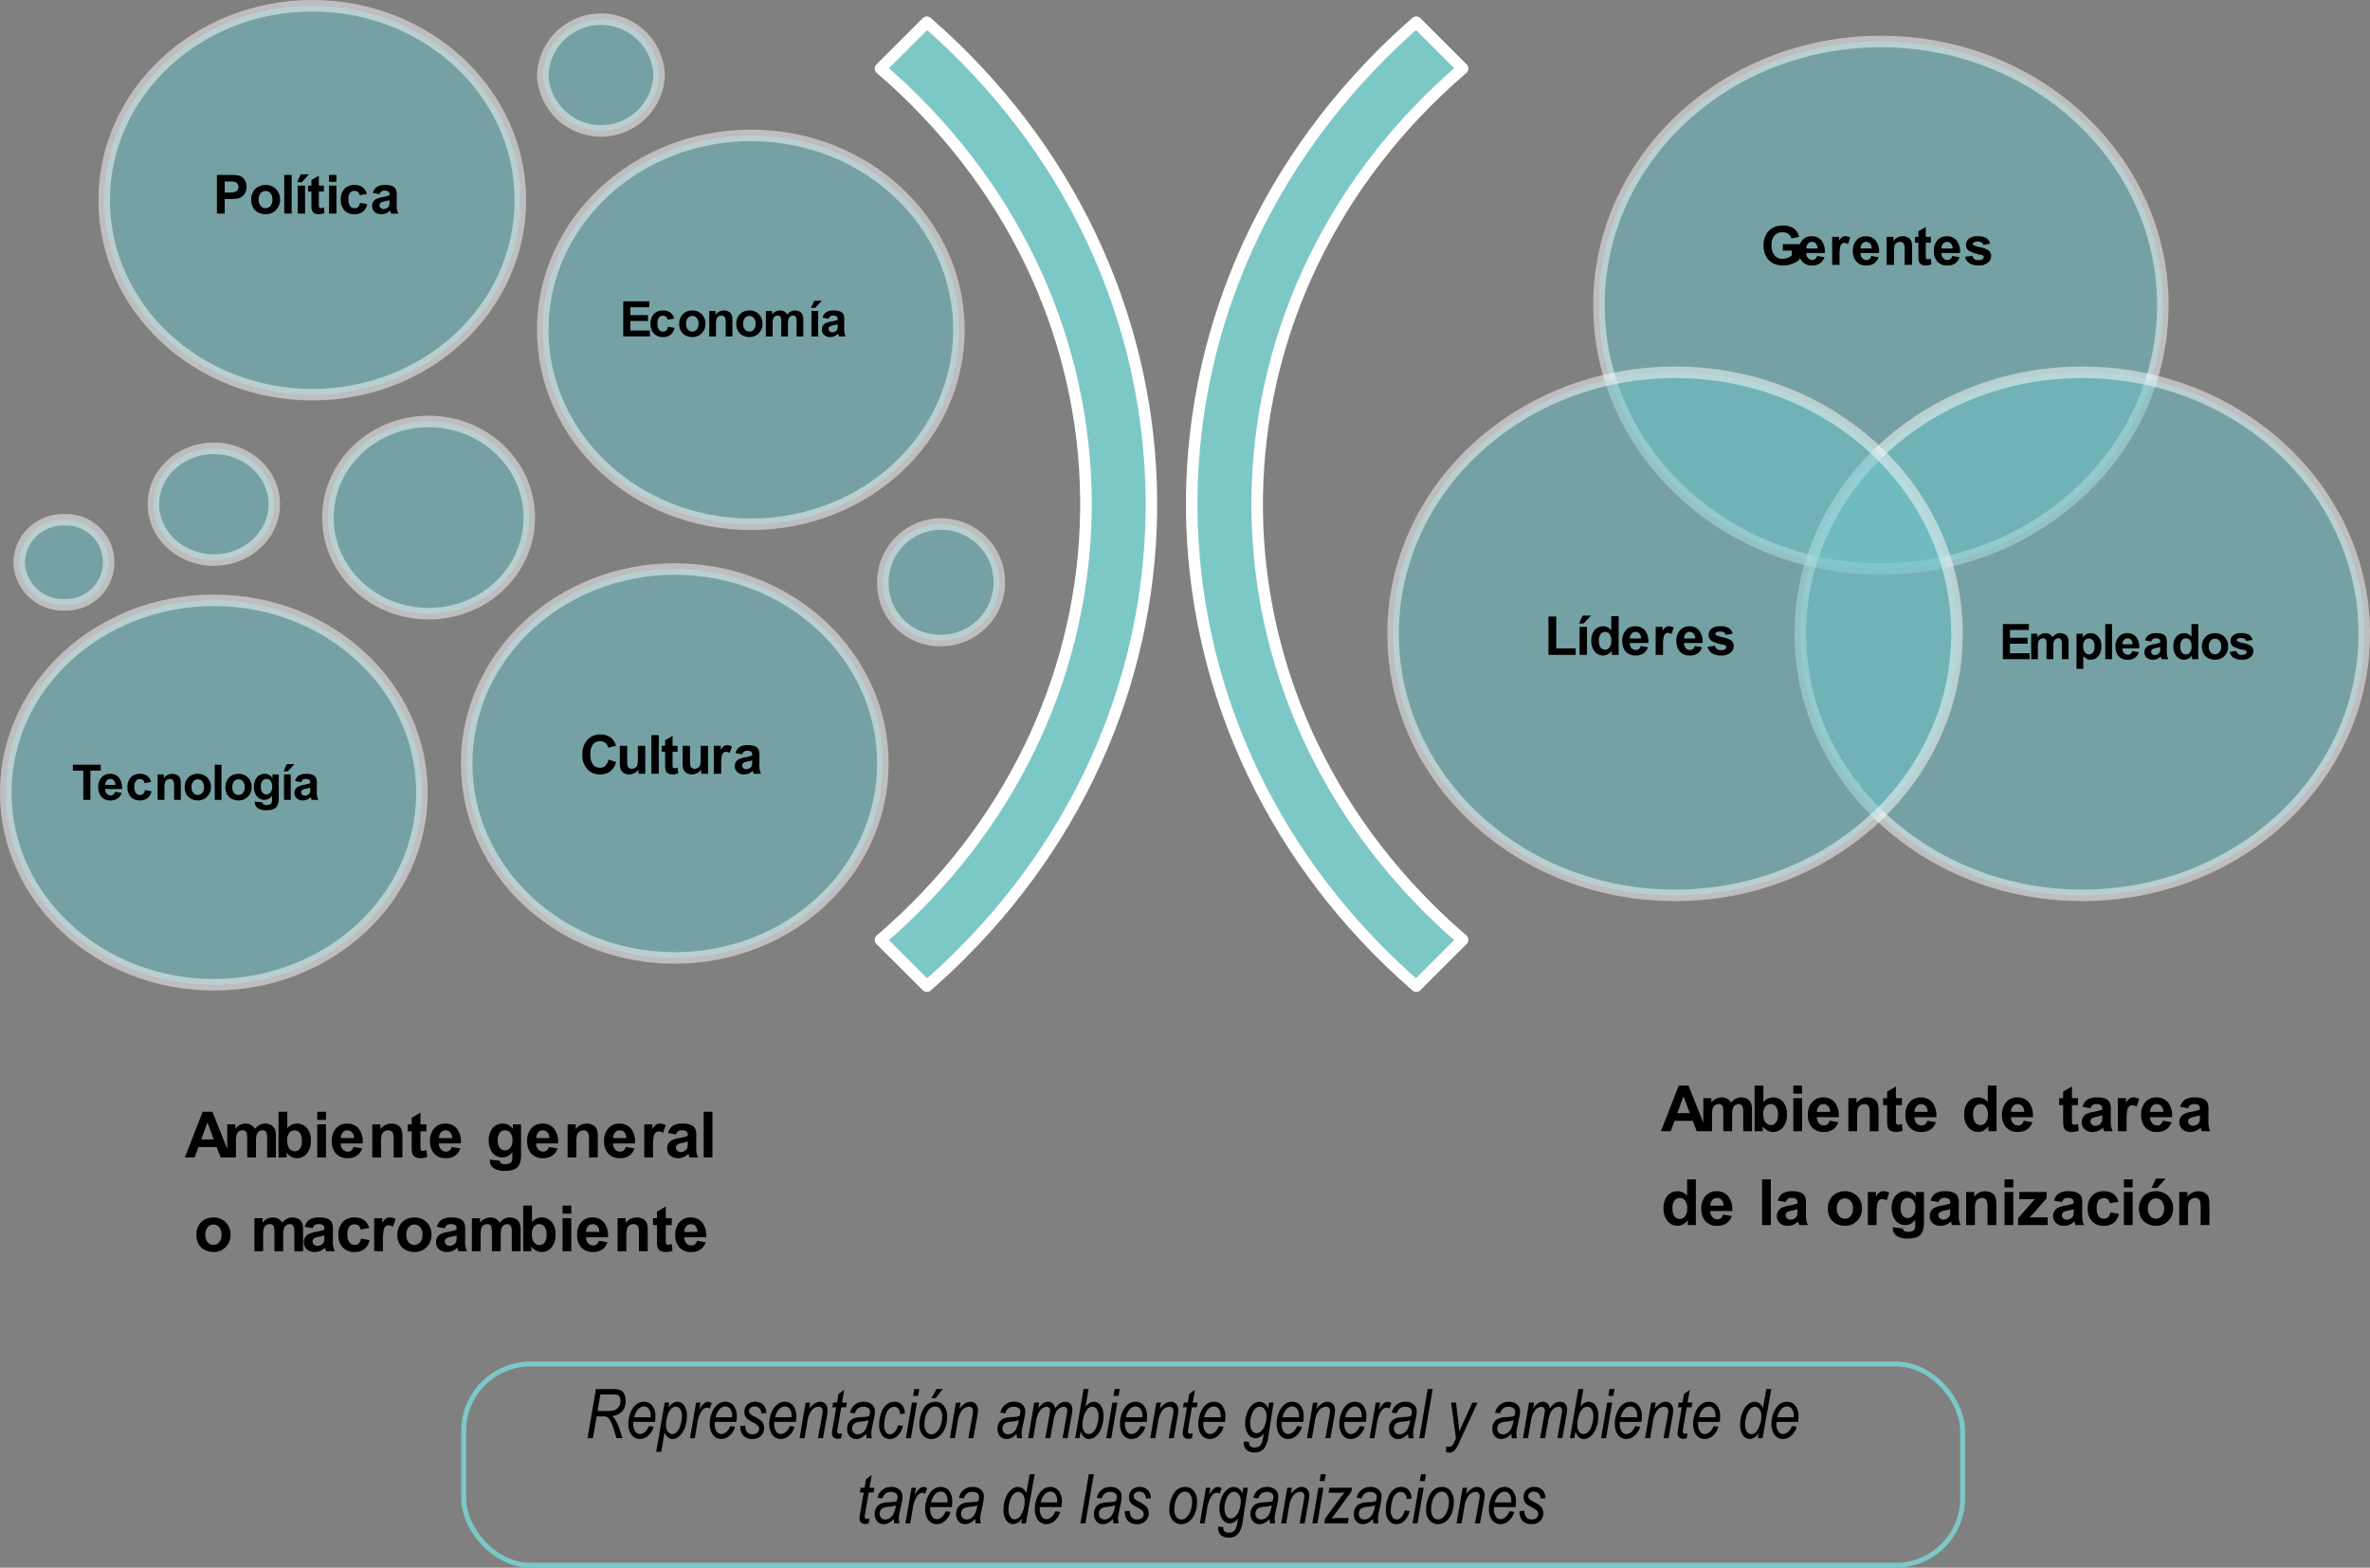 <svg xmlns="http://www.w3.org/2000/svg" width="483.017" height="319.496" viewBox="0 0 483.017 319.496">
  <rect x="0" y="0" width="483.017" height="319.496" fill="#808080" stroke="none"/>
  <g id="ORGANIZACIONES" transform="translate(-0.005 -0.005)">
    <g id="Grupo_972380" data-name="Grupo 972380" transform="translate(94.51 277.987)">
      <rect id="Rectángulo_339073" data-name="Rectángulo 339073" width="305.485" height="41.014" rx="13.63" fill="none" stroke="#7cc8c6" stroke-miterlimit="10" stroke-width="1"/>
      <g id="Grupo" transform="translate(24.681 2.128)">
        <path id="Trazado_698298" data-name="Trazado 698298" d="M.554,0,2.27-10.021H5.676a3.882,3.882,0,0,1,1.6.239,1.553,1.553,0,0,1,.725.7,3.233,3.233,0,0,1,.324,1.5,3,3,0,0,1-.689,2.075,3.44,3.44,0,0,1-2.066,1,3.448,3.448,0,0,1,.709.853,9.933,9.933,0,0,1,.789,1.763L7.685,0H6.456L5.875-1.866a9.188,9.188,0,0,0-.74-1.8,1.551,1.551,0,0,0-.547-.629,2.012,2.012,0,0,0-.922-.157H2.418L1.656,0ZM2.6-5.537H4.089a9.878,9.878,0,0,0,1.68-.092,1.789,1.789,0,0,0,.776-.362,1.912,1.912,0,0,0,.527-.687A2.153,2.153,0,0,0,7.267-7.6,1.635,1.635,0,0,0,7.1-8.371.941.941,0,0,0,6.691-8.8a2.229,2.229,0,0,0-.877-.12H3.184ZM13.036-2.468l.991.123A3.467,3.467,0,0,1,12.884-.5a2.444,2.444,0,0,1-1.663.663,2.105,2.105,0,0,1-1.184-.352,2.392,2.392,0,0,1-.849-1.053,4.054,4.054,0,0,1-.315-1.671A5.913,5.913,0,0,1,9.355-5.3a3.84,3.84,0,0,1,1.179-1.617,2.51,2.51,0,0,1,1.511-.509,2.09,2.09,0,0,1,1.685.786,3.385,3.385,0,0,1,.653,2.222,8.282,8.282,0,0,1-.075,1.094h-4.4q-.021.218-.021.389a2.584,2.584,0,0,0,.391,1.551,1.146,1.146,0,0,0,.941.528A1.61,1.61,0,0,0,12.25-1.27,2.682,2.682,0,0,0,13.036-2.468Zm-2.959-1.8h3.349v-.254a2.334,2.334,0,0,0-.384-1.461,1.194,1.194,0,0,0-.979-.487,1.628,1.628,0,0,0-1.181.549A3.5,3.5,0,0,0,10.077-4.266Zm4.477,7.048L16.274-7.26h.95l-.178,1.012a3.911,3.911,0,0,1,.946-.93,1.636,1.636,0,0,1,.857-.246,1.7,1.7,0,0,1,1.392.745A3.553,3.553,0,0,1,20.809-4.5a6.41,6.41,0,0,1-.46,2.468A4.218,4.218,0,0,1,19.133-.308a1.931,1.931,0,0,1-1.226.472q-1.07,0-1.655-1.333l-.678,3.951ZM16.56-2.732a2.254,2.254,0,0,0,.371,1.4,1.129,1.129,0,0,0,.928.481,1.137,1.137,0,0,0,.775-.294,3.361,3.361,0,0,0,.823-1.4A5.808,5.808,0,0,0,19.8-4.507a2.343,2.343,0,0,0-.371-1.424,1.1,1.1,0,0,0-.9-.5,1.32,1.32,0,0,0-.857.379A3.182,3.182,0,0,0,16.9-4.712,5.864,5.864,0,0,0,16.56-2.732ZM21.443,0l1.243-7.26h.9l-.254,1.483q.892-1.647,1.791-1.647a1.537,1.537,0,0,1,.749.267l-.416,1.148a.839.839,0,0,0-.558-.232,1.494,1.494,0,0,0-1.113.735,6.272,6.272,0,0,0-.871,2.594L22.407,0Zm8.184-2.468.991.123A3.467,3.467,0,0,1,29.475-.5a2.444,2.444,0,0,1-1.663.663,2.105,2.105,0,0,1-1.184-.352,2.392,2.392,0,0,1-.849-1.053,4.054,4.054,0,0,1-.315-1.671A5.913,5.913,0,0,1,25.946-5.3a3.84,3.84,0,0,1,1.179-1.617,2.51,2.51,0,0,1,1.511-.509,2.09,2.09,0,0,1,1.685.786,3.385,3.385,0,0,1,.653,2.222A8.282,8.282,0,0,1,30.9-3.322H26.5q-.021.218-.021.389a2.584,2.584,0,0,0,.391,1.551,1.146,1.146,0,0,0,.941.528,1.61,1.61,0,0,0,1.026-.415A2.682,2.682,0,0,0,29.627-2.468Zm-2.959-1.8h3.349v-.254a2.334,2.334,0,0,0-.384-1.461,1.194,1.194,0,0,0-.979-.487,1.628,1.628,0,0,0-1.181.549A3.5,3.5,0,0,0,26.668-4.266ZM31.7-2.481l1.012-.075A1.9,1.9,0,0,0,33.1-1.23a1.385,1.385,0,0,0,1.08.438,1.461,1.461,0,0,0,.984-.311,1,1,0,0,0,.362-.8.977.977,0,0,0-.226-.629,3.519,3.519,0,0,0-1-.684,6.839,6.839,0,0,1-1.172-.714,1.715,1.715,0,0,1-.441-.608,1.981,1.981,0,0,1-.157-.8,2.028,2.028,0,0,1,.588-1.5,2.089,2.089,0,0,1,1.545-.588,2.285,2.285,0,0,1,1.675.6,2.353,2.353,0,0,1,.643,1.692l-1,.082A1.483,1.483,0,0,0,35.584-6.1a1.36,1.36,0,0,0-1-.369,1.15,1.15,0,0,0-.8.277.839.839,0,0,0-.308.639.826.826,0,0,0,.185.54,3.262,3.262,0,0,0,.937.622,5.693,5.693,0,0,1,1.47.97,2.071,2.071,0,0,1,.478,1.381,2.137,2.137,0,0,1-.638,1.552,2.37,2.37,0,0,1-1.771.65,2.4,2.4,0,0,1-1.789-.656A2.523,2.523,0,0,1,31.7-2.345Zm10.056.014.991.123A3.467,3.467,0,0,1,41.6-.5a2.444,2.444,0,0,1-1.663.663,2.105,2.105,0,0,1-1.184-.352,2.392,2.392,0,0,1-.849-1.053,4.054,4.054,0,0,1-.315-1.671A5.913,5.913,0,0,1,38.073-5.3a3.84,3.84,0,0,1,1.179-1.617,2.51,2.51,0,0,1,1.511-.509,2.09,2.09,0,0,1,1.685.786A3.385,3.385,0,0,1,43.1-4.416a8.282,8.282,0,0,1-.075,1.094h-4.4q-.021.218-.021.389A2.584,2.584,0,0,0,39-1.383a1.146,1.146,0,0,0,.941.528,1.61,1.61,0,0,0,1.026-.415A2.682,2.682,0,0,0,41.754-2.468Zm-2.959-1.8h3.349v-.254A2.334,2.334,0,0,0,41.76-5.98a1.194,1.194,0,0,0-.979-.487,1.628,1.628,0,0,0-1.181.549A3.5,3.5,0,0,0,38.795-4.266ZM43.764,0l1.243-7.26h.929l-.214,1.265A4.691,4.691,0,0,1,46.9-7.113a2.038,2.038,0,0,1,1.029-.311,1.467,1.467,0,0,1,1.129.467,1.879,1.879,0,0,1,.432,1.325,7.811,7.811,0,0,1-.158,1.243L48.543,0H47.523l.836-4.6a6.252,6.252,0,0,0,.123-1,.793.793,0,0,0-.218-.591.805.805,0,0,0-.592-.215,1.855,1.855,0,0,0-1.395.677,4.733,4.733,0,0,0-.91,2.352L44.783,0Zm8.654-1L52.245.007a2.179,2.179,0,0,1-.684.116,1.23,1.23,0,0,1-.874-.3,1.051,1.051,0,0,1-.322-.807,9.029,9.029,0,0,1,.149-1.109L51.234-6.3h-.8L50.6-7.26h.8L51.7-9l1.166-.854-.445,2.6h.991l-.164.957h-.991L51.568-2.3q-.13.777-.13.914a.491.491,0,0,0,.106.351.419.419,0,0,0,.316.11A1.769,1.769,0,0,0,52.418-1Zm4.94.1a3.852,3.852,0,0,1-1.052.827,2.259,2.259,0,0,1-1,.239A1.712,1.712,0,0,1,53.993-.4a2.192,2.192,0,0,1-.523-1.545,2.346,2.346,0,0,1,.307-1.217,2.032,2.032,0,0,1,.862-.8,4.078,4.078,0,0,1,1.589-.325q.873-.048,1.2-.1a2.119,2.119,0,0,0,.555-.164,3.286,3.286,0,0,0,.146-.848.887.887,0,0,0-.345-.73,1.573,1.573,0,0,0-1-.275,1.645,1.645,0,0,0-1.707,1.313l-1.025-.1a2.735,2.735,0,0,1,2.793-2.229,2.41,2.41,0,0,1,1.666.55,1.777,1.777,0,0,1,.616,1.384,6.6,6.6,0,0,1-.163,1.341l-.39,1.8a6.83,6.83,0,0,0-.187,1.388A5.312,5.312,0,0,0,58.5,0H57.462A5.724,5.724,0,0,1,57.358-.9ZM57.8-3.678a4.48,4.48,0,0,1-1.3.273,4.968,4.968,0,0,0-1.281.246,1.18,1.18,0,0,0-.543.458,1.3,1.3,0,0,0-.195.711,1.206,1.206,0,0,0,.31.875,1.1,1.1,0,0,0,.828.321,1.692,1.692,0,0,0,.945-.3,2.2,2.2,0,0,0,.742-.868A6.523,6.523,0,0,0,57.8-3.678Zm6.037,1.032,1.012.13A4.277,4.277,0,0,1,63.759-.5a2.277,2.277,0,0,1-1.586.66,1.945,1.945,0,0,1-1.562-.745,3.3,3.3,0,0,1-.619-2.16,6.727,6.727,0,0,1,.455-2.522A3.692,3.692,0,0,1,61.6-6.911a2.533,2.533,0,0,1,1.542-.513,1.926,1.926,0,0,1,1.5.643,2.509,2.509,0,0,1,.574,1.764l-1,.082a1.606,1.606,0,0,0-.332-1.09,1.046,1.046,0,0,0-.819-.379,1.5,1.5,0,0,0-.976.359,2.879,2.879,0,0,0-.754,1.326,6.822,6.822,0,0,0-.319,2.143,2.165,2.165,0,0,0,.347,1.33,1.019,1.019,0,0,0,.828.455,1.335,1.335,0,0,0,.948-.458A3.116,3.116,0,0,0,63.841-2.646ZM66.91-8.62l.24-1.4h1.019l-.24,1.4ZM65.434,0l1.243-7.26H67.7L66.453,0ZM68.2-2.755a5.945,5.945,0,0,1,.882-3.315,2.7,2.7,0,0,1,2.365-1.354,2.154,2.154,0,0,1,1.716.8,3.4,3.4,0,0,1,.677,2.266,5.971,5.971,0,0,1-.461,2.406,3.736,3.736,0,0,1-1.2,1.589,2.6,2.6,0,0,1-1.542.53,2.232,2.232,0,0,1-1.75-.783A3.116,3.116,0,0,1,68.2-2.755Zm1.019-.123a2.5,2.5,0,0,0,.41,1.559,1.252,1.252,0,0,0,1.025.526,1.544,1.544,0,0,0,.971-.393,3.144,3.144,0,0,0,.848-1.3,5,5,0,0,0,.362-1.866,2.564,2.564,0,0,0-.41-1.576,1.232,1.232,0,0,0-1.012-.537,1.638,1.638,0,0,0-1.022.39,2.9,2.9,0,0,0-.834,1.289A5.378,5.378,0,0,0,69.221-2.878Zm1.415-5.264,1.053-1.88h1.278l-1.49,1.88ZM74.4,0l1.243-7.26h.929L76.36-5.995a4.691,4.691,0,0,1,1.181-1.118,2.038,2.038,0,0,1,1.029-.311,1.467,1.467,0,0,1,1.129.467,1.879,1.879,0,0,1,.432,1.325,7.812,7.812,0,0,1-.158,1.243L79.182,0H78.162L79-4.6a6.252,6.252,0,0,0,.123-1A.793.793,0,0,0,78.9-6.19a.805.805,0,0,0-.592-.215,1.855,1.855,0,0,0-1.395.677,4.733,4.733,0,0,0-.91,2.352L75.422,0ZM88-.9a3.852,3.852,0,0,1-1.052.827,2.259,2.259,0,0,1-1,.239A1.712,1.712,0,0,1,84.632-.4a2.192,2.192,0,0,1-.523-1.545,2.346,2.346,0,0,1,.307-1.217,2.032,2.032,0,0,1,.862-.8,4.078,4.078,0,0,1,1.589-.325q.873-.048,1.2-.1a2.119,2.119,0,0,0,.555-.164,3.286,3.286,0,0,0,.146-.848.887.887,0,0,0-.345-.73,1.573,1.573,0,0,0-1-.275,1.645,1.645,0,0,0-1.707,1.313L84.69-5.2a2.735,2.735,0,0,1,2.793-2.229,2.41,2.41,0,0,1,1.666.55,1.777,1.777,0,0,1,.616,1.384A6.6,6.6,0,0,1,89.6-4.149l-.39,1.8a6.83,6.83,0,0,0-.187,1.388A5.311,5.311,0,0,0,89.142,0H88.1A5.725,5.725,0,0,1,88-.9Zm.446-2.775a4.48,4.48,0,0,1-1.3.273,4.968,4.968,0,0,0-1.281.246,1.18,1.18,0,0,0-.543.458,1.3,1.3,0,0,0-.195.711,1.206,1.206,0,0,0,.31.875,1.1,1.1,0,0,0,.828.321,1.692,1.692,0,0,0,.945-.3,2.2,2.2,0,0,0,.742-.868A6.523,6.523,0,0,0,88.442-3.678ZM90.357,0,91.6-7.26H92.62l-.2,1.2a4.227,4.227,0,0,1,1.044-1.083,1.789,1.789,0,0,1,.954-.277,1.33,1.33,0,0,1,.933.349,1.768,1.768,0,0,1,.5,1.012,3.568,3.568,0,0,1,.958-1.022,1.881,1.881,0,0,1,1.061-.338,1.433,1.433,0,0,1,1.1.419,1.713,1.713,0,0,1,.393,1.216,6.974,6.974,0,0,1-.143,1.119L98.384,0H97.364l.859-4.8a5.376,5.376,0,0,0,.107-.848.771.771,0,0,0-.192-.564.688.688,0,0,0-.514-.195,1.615,1.615,0,0,0-.89.311,2.212,2.212,0,0,0-.743.854A6.67,6.67,0,0,0,95.5-3.521L94.87,0H93.851l.87-4.9a4.528,4.528,0,0,0,.092-.718.829.829,0,0,0-.19-.574.609.609,0,0,0-.473-.212,1.744,1.744,0,0,0-1.295.687,4.645,4.645,0,0,0-.884,2.287L91.377,0Zm9.577,0,1.716-10.021h1.019l-.616,3.582a3.581,3.581,0,0,1,.887-.769,1.647,1.647,0,0,1,.8-.215,1.7,1.7,0,0,1,1.4.742,3.616,3.616,0,0,1,.568,2.218A6.365,6.365,0,0,1,105.245-2a3.969,3.969,0,0,1-1.13,1.634,2.143,2.143,0,0,1-1.322.53q-1.226,0-1.732-1.544L100.822,0Zm1.5-2.985-.007.259a2.225,2.225,0,0,0,.373,1.4,1.132,1.132,0,0,0,.921.475,1.336,1.336,0,0,0,.863-.358,3.112,3.112,0,0,0,.771-1.325,5.6,5.6,0,0,0,.346-1.895,2.518,2.518,0,0,0-.367-1.492,1.1,1.1,0,0,0-.922-.5,1.344,1.344,0,0,0-.959.485,3.872,3.872,0,0,0-.788,1.6A5.174,5.174,0,0,0,101.438-2.985Zm6.316-5.635.24-1.4h1.019l-.24,1.4ZM106.278,0l1.243-7.26h1.019L107.3,0Zm6.959-2.468.991.123A3.467,3.467,0,0,1,113.085-.5a2.444,2.444,0,0,1-1.663.663,2.105,2.105,0,0,1-1.184-.352,2.392,2.392,0,0,1-.849-1.053,4.054,4.054,0,0,1-.315-1.671,5.913,5.913,0,0,1,.482-2.386,3.84,3.84,0,0,1,1.179-1.617,2.51,2.51,0,0,1,1.511-.509,2.09,2.09,0,0,1,1.685.786,3.385,3.385,0,0,1,.653,2.222,8.282,8.282,0,0,1-.075,1.094h-4.4q-.021.218-.021.389a2.584,2.584,0,0,0,.391,1.551,1.146,1.146,0,0,0,.941.528,1.61,1.61,0,0,0,1.026-.415A2.682,2.682,0,0,0,113.237-2.468Zm-2.959-1.8h3.349v-.254a2.334,2.334,0,0,0-.384-1.461,1.194,1.194,0,0,0-.979-.487,1.628,1.628,0,0,0-1.181.549A3.5,3.5,0,0,0,110.278-4.266ZM115.247,0l1.243-7.26h.929L117.2-5.995a4.691,4.691,0,0,1,1.181-1.118,2.038,2.038,0,0,1,1.029-.311,1.467,1.467,0,0,1,1.129.467,1.879,1.879,0,0,1,.432,1.325,7.812,7.812,0,0,1-.158,1.243L120.026,0h-1.019l.836-4.6a6.252,6.252,0,0,0,.123-1,.793.793,0,0,0-.218-.591.805.805,0,0,0-.592-.215,1.855,1.855,0,0,0-1.395.677,4.733,4.733,0,0,0-.91,2.352L116.266,0ZM123.9-1,123.729.007a2.179,2.179,0,0,1-.684.116,1.23,1.23,0,0,1-.874-.3,1.051,1.051,0,0,1-.322-.807A9.029,9.029,0,0,1,122-2.094l.721-4.209h-.8l.164-.957h.8L123.18-9l1.166-.854-.445,2.6h.991l-.164.957h-.991L123.051-2.3q-.13.777-.13.914a.491.491,0,0,0,.106.351.419.419,0,0,0,.316.11A1.769,1.769,0,0,0,123.9-1Zm5.3-1.463.991.123A3.467,3.467,0,0,1,129.047-.5a2.444,2.444,0,0,1-1.663.663A2.105,2.105,0,0,1,126.2-.188a2.392,2.392,0,0,1-.849-1.053,4.054,4.054,0,0,1-.315-1.671,5.913,5.913,0,0,1,.482-2.386A3.84,3.84,0,0,1,126.7-6.915a2.51,2.51,0,0,1,1.511-.509,2.09,2.09,0,0,1,1.685.786,3.385,3.385,0,0,1,.653,2.222,8.282,8.282,0,0,1-.075,1.094h-4.4q-.021.218-.021.389a2.584,2.584,0,0,0,.391,1.551,1.146,1.146,0,0,0,.941.528,1.61,1.61,0,0,0,1.026-.415A2.682,2.682,0,0,0,129.2-2.468Zm-2.959-1.8h3.349v-.254a2.334,2.334,0,0,0-.384-1.461,1.194,1.194,0,0,0-.979-.487,1.628,1.628,0,0,0-1.181.549A3.5,3.5,0,0,0,126.24-4.266ZM134.354.656l1.025.116V.937a.908.908,0,0,0,.266.711,1.217,1.217,0,0,0,.832.239,1.512,1.512,0,0,0,1.288-.54,4.838,4.838,0,0,0,.518-1.736l.093-.595A2.193,2.193,0,0,1,136.7,0a1.835,1.835,0,0,1-1.494-.8,3.714,3.714,0,0,1-.616-2.307,5.468,5.468,0,0,1,.465-2.239,4,4,0,0,1,1.123-1.565,2.144,2.144,0,0,1,1.327-.516,1.939,1.939,0,0,1,1.765,1.353l.187-1.189h.923L139.3-.254a5.17,5.17,0,0,1-.826,2.284,2.286,2.286,0,0,1-1.89.875,2.481,2.481,0,0,1-1.7-.5,1.752,1.752,0,0,1-.563-1.377A2.819,2.819,0,0,1,134.354.656Zm1.258-3.873a3.752,3.752,0,0,0,.171,1.27,1.545,1.545,0,0,0,.469.693,1.006,1.006,0,0,0,.633.236A1.448,1.448,0,0,0,137.8-1.4a2.962,2.962,0,0,0,.8-1.263,5.073,5.073,0,0,0,.335-1.813,2.274,2.274,0,0,0-.406-1.434,1.205,1.205,0,0,0-.975-.519,1.354,1.354,0,0,0-.915.42,3.006,3.006,0,0,0-.737,1.284A4.91,4.91,0,0,0,135.611-3.217Zm9.55.749.991.123A3.467,3.467,0,0,1,145.009-.5a2.444,2.444,0,0,1-1.663.663,2.105,2.105,0,0,1-1.184-.352,2.392,2.392,0,0,1-.849-1.053A4.054,4.054,0,0,1,141-2.912,5.913,5.913,0,0,1,141.48-5.3a3.84,3.84,0,0,1,1.179-1.617,2.51,2.51,0,0,1,1.511-.509,2.09,2.09,0,0,1,1.685.786,3.385,3.385,0,0,1,.653,2.222,8.282,8.282,0,0,1-.075,1.094h-4.4q-.021.218-.021.389a2.584,2.584,0,0,0,.391,1.551,1.146,1.146,0,0,0,.941.528,1.61,1.61,0,0,0,1.026-.415A2.682,2.682,0,0,0,145.161-2.468Zm-2.959-1.8h3.349v-.254a2.334,2.334,0,0,0-.384-1.461,1.194,1.194,0,0,0-.979-.487,1.628,1.628,0,0,0-1.181.549A3.5,3.5,0,0,0,142.2-4.266ZM147.171,0l1.243-7.26h.929l-.214,1.265a4.691,4.691,0,0,1,1.181-1.118,2.038,2.038,0,0,1,1.029-.311,1.467,1.467,0,0,1,1.129.467,1.879,1.879,0,0,1,.432,1.325,7.811,7.811,0,0,1-.158,1.243L151.95,0h-1.019l.836-4.6a6.251,6.251,0,0,0,.123-1,.793.793,0,0,0-.218-.591.805.805,0,0,0-.592-.215,1.856,1.856,0,0,0-1.395.677,4.733,4.733,0,0,0-.91,2.352L148.19,0Zm10.76-2.468.991.123A3.467,3.467,0,0,1,157.779-.5a2.444,2.444,0,0,1-1.663.663,2.105,2.105,0,0,1-1.184-.352,2.392,2.392,0,0,1-.849-1.053,4.054,4.054,0,0,1-.315-1.671A5.913,5.913,0,0,1,154.25-5.3a3.84,3.84,0,0,1,1.179-1.617,2.51,2.51,0,0,1,1.511-.509,2.09,2.09,0,0,1,1.685.786,3.385,3.385,0,0,1,.653,2.222,8.282,8.282,0,0,1-.075,1.094h-4.4q-.021.218-.021.389a2.584,2.584,0,0,0,.391,1.551,1.146,1.146,0,0,0,.941.528,1.61,1.61,0,0,0,1.026-.415A2.682,2.682,0,0,0,157.931-2.468Zm-2.959-1.8h3.349v-.254a2.334,2.334,0,0,0-.384-1.461,1.194,1.194,0,0,0-.979-.487,1.628,1.628,0,0,0-1.181.549A3.5,3.5,0,0,0,154.971-4.266ZM159.953,0,161.2-7.26h.9l-.254,1.483q.892-1.647,1.791-1.647a1.536,1.536,0,0,1,.749.267l-.416,1.148a.839.839,0,0,0-.558-.232,1.494,1.494,0,0,0-1.113.735,6.272,6.272,0,0,0-.871,2.594L160.917,0Zm7.826-.9a3.852,3.852,0,0,1-1.052.827,2.259,2.259,0,0,1-1,.239A1.712,1.712,0,0,1,164.414-.4a2.192,2.192,0,0,1-.523-1.545,2.346,2.346,0,0,1,.307-1.217,2.032,2.032,0,0,1,.862-.8,4.078,4.078,0,0,1,1.589-.325q.873-.048,1.2-.1a2.119,2.119,0,0,0,.555-.164,3.286,3.286,0,0,0,.146-.848.887.887,0,0,0-.345-.73,1.573,1.573,0,0,0-1-.275A1.645,1.645,0,0,0,165.5-5.093l-1.025-.1a2.735,2.735,0,0,1,2.793-2.229,2.41,2.41,0,0,1,1.666.55,1.777,1.777,0,0,1,.616,1.384,6.6,6.6,0,0,1-.163,1.341l-.39,1.8a6.83,6.83,0,0,0-.187,1.388,5.312,5.312,0,0,0,.116.964h-1.042A5.723,5.723,0,0,1,167.778-.9Zm.446-2.775a4.481,4.481,0,0,1-1.3.273,4.968,4.968,0,0,0-1.281.246,1.18,1.18,0,0,0-.543.458,1.3,1.3,0,0,0-.195.711,1.206,1.206,0,0,0,.31.875,1.1,1.1,0,0,0,.828.321,1.692,1.692,0,0,0,.945-.3,2.2,2.2,0,0,0,.742-.868A6.523,6.523,0,0,0,168.224-3.678ZM170.071,0l1.716-10.021h1.019L171.091,0Zm5.441,2.8.062-1.162a1.852,1.852,0,0,0,.609.109.715.715,0,0,0,.493-.164,2.7,2.7,0,0,0,.548-.854l.322-.7-.992-7.29h1L178-3.585q.137,1.1.233,2.176l2.657-5.851h1.058L178.16.963a4.99,4.99,0,0,1-1,1.614,1.441,1.441,0,0,1-.954.369A1.739,1.739,0,0,1,175.513,2.8ZM188.84-.9a3.852,3.852,0,0,1-1.052.827,2.259,2.259,0,0,1-1,.239A1.712,1.712,0,0,1,185.476-.4a2.192,2.192,0,0,1-.523-1.545,2.346,2.346,0,0,1,.307-1.217,2.032,2.032,0,0,1,.862-.8,4.078,4.078,0,0,1,1.589-.325q.873-.048,1.2-.1a2.119,2.119,0,0,0,.555-.164,3.286,3.286,0,0,0,.146-.848.887.887,0,0,0-.345-.73,1.573,1.573,0,0,0-1-.275,1.645,1.645,0,0,0-1.707,1.313l-1.025-.1a2.735,2.735,0,0,1,2.793-2.229,2.41,2.41,0,0,1,1.666.55,1.777,1.777,0,0,1,.616,1.384,6.6,6.6,0,0,1-.163,1.341l-.39,1.8a6.83,6.83,0,0,0-.187,1.388,5.312,5.312,0,0,0,.116.964h-1.042A5.723,5.723,0,0,1,188.84-.9Zm.446-2.775a4.481,4.481,0,0,1-1.3.273,4.968,4.968,0,0,0-1.281.246,1.18,1.18,0,0,0-.543.458,1.3,1.3,0,0,0-.195.711,1.206,1.206,0,0,0,.31.875,1.1,1.1,0,0,0,.828.321,1.692,1.692,0,0,0,.945-.3,2.2,2.2,0,0,0,.742-.868A6.523,6.523,0,0,0,189.286-3.678ZM191.2,0l1.243-7.26h1.019l-.2,1.2A4.228,4.228,0,0,1,194.3-7.147a1.789,1.789,0,0,1,.954-.277,1.33,1.33,0,0,1,.933.349,1.768,1.768,0,0,1,.5,1.012,3.568,3.568,0,0,1,.958-1.022,1.881,1.881,0,0,1,1.061-.338,1.433,1.433,0,0,1,1.1.419,1.713,1.713,0,0,1,.393,1.216,6.973,6.973,0,0,1-.143,1.119L199.227,0h-1.019l.859-4.8a5.375,5.375,0,0,0,.107-.848.771.771,0,0,0-.192-.564.688.688,0,0,0-.514-.195,1.615,1.615,0,0,0-.89.311,2.212,2.212,0,0,0-.743.854,6.67,6.67,0,0,0-.492,1.719L195.714,0h-1.019l.87-4.9a4.528,4.528,0,0,0,.092-.718.829.829,0,0,0-.19-.574.609.609,0,0,0-.473-.212,1.744,1.744,0,0,0-1.295.687,4.645,4.645,0,0,0-.884,2.287L192.221,0Zm9.577,0,1.716-10.021h1.019L202.9-6.439a3.581,3.581,0,0,1,.887-.769,1.647,1.647,0,0,1,.8-.215,1.7,1.7,0,0,1,1.4.742,3.616,3.616,0,0,1,.568,2.218A6.365,6.365,0,0,1,206.089-2a3.969,3.969,0,0,1-1.13,1.634,2.143,2.143,0,0,1-1.322.53q-1.226,0-1.732-1.544L201.666,0Zm1.5-2.985-.007.259a2.225,2.225,0,0,0,.373,1.4,1.132,1.132,0,0,0,.921.475,1.336,1.336,0,0,0,.863-.358,3.112,3.112,0,0,0,.771-1.325,5.6,5.6,0,0,0,.346-1.895,2.518,2.518,0,0,0-.367-1.492,1.1,1.1,0,0,0-.922-.5,1.344,1.344,0,0,0-.959.485,3.871,3.871,0,0,0-.788,1.6A5.174,5.174,0,0,0,202.282-2.985ZM208.6-8.62l.24-1.4h1.019l-.24,1.4ZM207.122,0l1.243-7.26h1.019L208.141,0Zm6.959-2.468.991.123A3.467,3.467,0,0,1,213.929-.5a2.444,2.444,0,0,1-1.663.663,2.105,2.105,0,0,1-1.184-.352,2.392,2.392,0,0,1-.849-1.053,4.054,4.054,0,0,1-.315-1.671A5.913,5.913,0,0,1,210.4-5.3a3.84,3.84,0,0,1,1.179-1.617,2.51,2.51,0,0,1,1.511-.509,2.09,2.09,0,0,1,1.685.786,3.385,3.385,0,0,1,.653,2.222,8.282,8.282,0,0,1-.075,1.094h-4.4q-.021.218-.021.389a2.584,2.584,0,0,0,.391,1.551,1.146,1.146,0,0,0,.941.528,1.61,1.61,0,0,0,1.026-.415A2.682,2.682,0,0,0,214.081-2.468Zm-2.959-1.8h3.349v-.254a2.334,2.334,0,0,0-.384-1.461,1.194,1.194,0,0,0-.979-.487,1.628,1.628,0,0,0-1.181.549A3.5,3.5,0,0,0,211.122-4.266ZM216.091,0l1.243-7.26h.929l-.214,1.265a4.691,4.691,0,0,1,1.181-1.118,2.038,2.038,0,0,1,1.029-.311,1.467,1.467,0,0,1,1.129.467,1.879,1.879,0,0,1,.432,1.325,7.811,7.811,0,0,1-.158,1.243L220.87,0h-1.019l.836-4.6a6.251,6.251,0,0,0,.123-1,.793.793,0,0,0-.218-.591A.805.805,0,0,0,220-6.405a1.856,1.856,0,0,0-1.395.677,4.733,4.733,0,0,0-.91,2.352L217.11,0Zm8.654-1L224.572.007a2.179,2.179,0,0,1-.684.116,1.23,1.23,0,0,1-.874-.3,1.051,1.051,0,0,1-.322-.807,9.029,9.029,0,0,1,.149-1.109l.721-4.209h-.8l.164-.957h.8l.3-1.743,1.166-.854-.445,2.6h.991l-.164.957h-.991L223.9-2.3q-.13.777-.13.914a.491.491,0,0,0,.106.351.419.419,0,0,0,.316.11A1.769,1.769,0,0,0,224.745-1Zm5.3-1.463.991.123A3.467,3.467,0,0,1,229.891-.5a2.444,2.444,0,0,1-1.663.663,2.105,2.105,0,0,1-1.184-.352,2.392,2.392,0,0,1-.849-1.053,4.054,4.054,0,0,1-.315-1.671,5.913,5.913,0,0,1,.482-2.386,3.84,3.84,0,0,1,1.179-1.617,2.51,2.51,0,0,1,1.511-.509,2.09,2.09,0,0,1,1.685.786,3.385,3.385,0,0,1,.653,2.222,8.282,8.282,0,0,1-.075,1.094h-4.4q-.021.218-.021.389a2.584,2.584,0,0,0,.391,1.551,1.146,1.146,0,0,0,.941.528,1.61,1.61,0,0,0,1.026-.415A2.682,2.682,0,0,0,230.043-2.468Zm-2.959-1.8h3.349v-.254a2.334,2.334,0,0,0-.384-1.461,1.194,1.194,0,0,0-.979-.487,1.628,1.628,0,0,0-1.181.549A3.5,3.5,0,0,0,227.084-4.266Zm12.182,3.213A2.35,2.35,0,0,1,237.444.164a1.716,1.716,0,0,1-1.4-.745,3.625,3.625,0,0,1-.575-2.235,6.3,6.3,0,0,1,.462-2.444A3.937,3.937,0,0,1,237.072-6.9a2.193,2.193,0,0,1,1.346-.526A1.815,1.815,0,0,1,240.1-6.118l.7-3.9h1.019L240.023,0h-.943Zm-2.783-1.989-.007.294a2.435,2.435,0,0,0,.421,1.477,1.01,1.01,0,0,0,.855.444,1.577,1.577,0,0,0,1.263-.875,5.2,5.2,0,0,0,.752-2.871,2.1,2.1,0,0,0-.386-1.354,1.149,1.149,0,0,0-.918-.479,1.361,1.361,0,0,0-.973.458,3.256,3.256,0,0,0-.731,1.374A5.506,5.506,0,0,0,236.483-3.042ZM246-2.468l.991.123A3.467,3.467,0,0,1,245.853-.5a2.444,2.444,0,0,1-1.663.663,2.105,2.105,0,0,1-1.184-.352,2.392,2.392,0,0,1-.849-1.053,4.054,4.054,0,0,1-.315-1.671,5.913,5.913,0,0,1,.482-2.386A3.84,3.84,0,0,1,243.5-6.915a2.51,2.51,0,0,1,1.511-.509,2.09,2.09,0,0,1,1.685.786,3.385,3.385,0,0,1,.653,2.222,8.282,8.282,0,0,1-.075,1.094h-4.4q-.021.218-.021.389a2.584,2.584,0,0,0,.391,1.551,1.146,1.146,0,0,0,.941.528,1.61,1.61,0,0,0,1.026-.415A2.682,2.682,0,0,0,246-2.468Zm-2.959-1.8h3.349v-.254a2.334,2.334,0,0,0-.384-1.461,1.194,1.194,0,0,0-.979-.487,1.628,1.628,0,0,0-1.181.549A3.5,3.5,0,0,0,243.046-4.266Z" transform="translate(0 13)"/>
        <path id="Trazado_698297" data-name="Trazado 698297" d="M2.646-1,2.473.007a2.179,2.179,0,0,1-.684.116,1.23,1.23,0,0,1-.874-.3A1.051,1.051,0,0,1,.592-.984,9.029,9.029,0,0,1,.741-2.094L1.462-6.3h-.8L.826-7.26h.8L1.924-9,3.09-9.857l-.445,2.6h.991L3.472-6.3H2.481L1.8-2.3q-.13.777-.13.914a.491.491,0,0,0,.106.351.419.419,0,0,0,.316.11A1.769,1.769,0,0,0,2.646-1Zm4.94.1a3.852,3.852,0,0,1-1.052.827,2.259,2.259,0,0,1-1,.239A1.712,1.712,0,0,1,4.221-.4,2.192,2.192,0,0,1,3.7-1.948a2.346,2.346,0,0,1,.307-1.217,2.032,2.032,0,0,1,.862-.8,4.078,4.078,0,0,1,1.589-.325q.873-.048,1.2-.1a2.119,2.119,0,0,0,.555-.164A3.286,3.286,0,0,0,8.355-5.4a.887.887,0,0,0-.345-.73,1.573,1.573,0,0,0-1-.275A1.645,1.645,0,0,0,5.3-5.093L4.279-5.2A2.735,2.735,0,0,1,7.073-7.424a2.41,2.41,0,0,1,1.666.55A1.777,1.777,0,0,1,9.355-5.49a6.6,6.6,0,0,1-.163,1.341l-.39,1.8A6.83,6.83,0,0,0,8.615-.964,5.312,5.312,0,0,0,8.731,0H7.69A5.724,5.724,0,0,1,7.585-.9Zm.446-2.775a4.48,4.48,0,0,1-1.3.273,4.968,4.968,0,0,0-1.281.246,1.18,1.18,0,0,0-.543.458,1.3,1.3,0,0,0-.195.711,1.206,1.206,0,0,0,.31.875,1.1,1.1,0,0,0,.828.321,1.692,1.692,0,0,0,.945-.3,2.2,2.2,0,0,0,.742-.868A6.523,6.523,0,0,0,8.031-3.678ZM9.966,0l1.243-7.26h.9l-.254,1.483q.892-1.647,1.791-1.647a1.537,1.537,0,0,1,.749.267L13.98-6.009a.839.839,0,0,0-.558-.232,1.494,1.494,0,0,0-1.113.735,6.272,6.272,0,0,0-.871,2.594L10.929,0Zm8.184-2.468.991.123A3.467,3.467,0,0,1,18-.5a2.444,2.444,0,0,1-1.663.663A2.105,2.105,0,0,1,15.15-.188,2.392,2.392,0,0,1,14.3-1.241a4.054,4.054,0,0,1-.315-1.671A5.913,5.913,0,0,1,14.468-5.3a3.84,3.84,0,0,1,1.179-1.617,2.51,2.51,0,0,1,1.511-.509,2.09,2.09,0,0,1,1.685.786A3.385,3.385,0,0,1,19.5-4.416a8.282,8.282,0,0,1-.075,1.094h-4.4Q15-3.1,15-2.934A2.584,2.584,0,0,0,15.4-1.383a1.146,1.146,0,0,0,.941.528,1.61,1.61,0,0,0,1.026-.415A2.682,2.682,0,0,0,18.149-2.468Zm-2.959-1.8h3.349v-.254a2.334,2.334,0,0,0-.384-1.461,1.194,1.194,0,0,0-.979-.487,1.628,1.628,0,0,0-1.181.549A3.5,3.5,0,0,0,15.19-4.266ZM24.176-.9a3.852,3.852,0,0,1-1.052.827,2.259,2.259,0,0,1-1,.239A1.712,1.712,0,0,1,20.812-.4a2.192,2.192,0,0,1-.523-1.545A2.346,2.346,0,0,1,20.6-3.165a2.032,2.032,0,0,1,.862-.8,4.078,4.078,0,0,1,1.589-.325q.873-.048,1.2-.1a2.119,2.119,0,0,0,.555-.164,3.286,3.286,0,0,0,.146-.848.887.887,0,0,0-.345-.73,1.573,1.573,0,0,0-1-.275A1.645,1.645,0,0,0,21.9-5.093L20.87-5.2a2.735,2.735,0,0,1,2.793-2.229,2.41,2.41,0,0,1,1.666.55,1.777,1.777,0,0,1,.616,1.384,6.6,6.6,0,0,1-.163,1.341l-.39,1.8a6.83,6.83,0,0,0-.187,1.388A5.311,5.311,0,0,0,25.322,0H24.28A5.725,5.725,0,0,1,24.176-.9Zm.446-2.775a4.48,4.48,0,0,1-1.3.273,4.968,4.968,0,0,0-1.281.246A1.18,1.18,0,0,0,21.5-2.7a1.3,1.3,0,0,0-.195.711,1.206,1.206,0,0,0,.31.875,1.1,1.1,0,0,0,.828.321,1.692,1.692,0,0,0,.945-.3,2.2,2.2,0,0,0,.742-.868A6.523,6.523,0,0,0,24.622-3.678Zm9.135,2.625A2.35,2.35,0,0,1,31.935.164a1.716,1.716,0,0,1-1.4-.745,3.625,3.625,0,0,1-.575-2.235,6.3,6.3,0,0,1,.462-2.444A3.937,3.937,0,0,1,31.563-6.9a2.193,2.193,0,0,1,1.346-.526,1.815,1.815,0,0,1,1.677,1.306l.7-3.9h1.019L34.514,0h-.943ZM30.974-3.042l-.007.294a2.435,2.435,0,0,0,.421,1.477,1.01,1.01,0,0,0,.855.444A1.577,1.577,0,0,0,33.506-1.7a5.2,5.2,0,0,0,.752-2.871,2.1,2.1,0,0,0-.386-1.354,1.149,1.149,0,0,0-.918-.479,1.361,1.361,0,0,0-.973.458,3.256,3.256,0,0,0-.731,1.374A5.506,5.506,0,0,0,30.974-3.042Zm9.522.574.991.123A3.467,3.467,0,0,1,40.344-.5a2.444,2.444,0,0,1-1.663.663A2.105,2.105,0,0,1,37.5-.188a2.392,2.392,0,0,1-.849-1.053,4.054,4.054,0,0,1-.315-1.671A5.913,5.913,0,0,1,36.815-5.3a3.84,3.84,0,0,1,1.179-1.617A2.51,2.51,0,0,1,39.5-7.424a2.09,2.09,0,0,1,1.685.786,3.385,3.385,0,0,1,.653,2.222,8.282,8.282,0,0,1-.075,1.094h-4.4q-.021.218-.021.389a2.584,2.584,0,0,0,.391,1.551,1.146,1.146,0,0,0,.941.528A1.61,1.61,0,0,0,39.71-1.27,2.682,2.682,0,0,0,40.5-2.468Zm-2.959-1.8h3.349v-.254A2.334,2.334,0,0,0,40.5-5.98a1.194,1.194,0,0,0-.979-.487,1.628,1.628,0,0,0-1.181.549A3.5,3.5,0,0,0,37.537-4.266ZM45.623,0l1.716-10.021h1.019L46.642,0Zm6.642-.9a3.852,3.852,0,0,1-1.052.827,2.259,2.259,0,0,1-1,.239A1.712,1.712,0,0,1,48.9-.4a2.192,2.192,0,0,1-.523-1.545,2.346,2.346,0,0,1,.307-1.217,2.032,2.032,0,0,1,.862-.8,4.078,4.078,0,0,1,1.589-.325q.873-.048,1.2-.1a2.119,2.119,0,0,0,.555-.164,3.286,3.286,0,0,0,.146-.848.887.887,0,0,0-.345-.73,1.573,1.573,0,0,0-1-.275,1.645,1.645,0,0,0-1.707,1.313l-1.025-.1a2.735,2.735,0,0,1,2.793-2.229,2.41,2.41,0,0,1,1.666.55,1.777,1.777,0,0,1,.616,1.384,6.6,6.6,0,0,1-.163,1.341l-.39,1.8a6.83,6.83,0,0,0-.187,1.388A5.312,5.312,0,0,0,53.411,0H52.369A5.724,5.724,0,0,1,52.265-.9Zm.446-2.775a4.48,4.48,0,0,1-1.3.273,4.968,4.968,0,0,0-1.281.246,1.18,1.18,0,0,0-.543.458,1.3,1.3,0,0,0-.195.711,1.206,1.206,0,0,0,.31.875,1.1,1.1,0,0,0,.828.321,1.692,1.692,0,0,0,.945-.3,2.2,2.2,0,0,0,.742-.868A6.523,6.523,0,0,0,52.711-3.678Zm1.984,1.2,1.012-.075A1.9,1.9,0,0,0,56.1-1.23a1.385,1.385,0,0,0,1.08.438A1.461,1.461,0,0,0,58.16-1.1a1,1,0,0,0,.362-.8.977.977,0,0,0-.226-.629,3.519,3.519,0,0,0-1-.684,6.839,6.839,0,0,1-1.172-.714,1.715,1.715,0,0,1-.441-.608,1.981,1.981,0,0,1-.157-.8,2.028,2.028,0,0,1,.588-1.5,2.089,2.089,0,0,1,1.545-.588,2.285,2.285,0,0,1,1.675.6,2.353,2.353,0,0,1,.643,1.692l-1,.082A1.483,1.483,0,0,0,58.581-6.1a1.36,1.36,0,0,0-1-.369,1.15,1.15,0,0,0-.8.277.839.839,0,0,0-.308.639.826.826,0,0,0,.185.54,3.262,3.262,0,0,0,.937.622,5.693,5.693,0,0,1,1.47.97,2.071,2.071,0,0,1,.478,1.381A2.137,2.137,0,0,1,58.9-.486a2.37,2.37,0,0,1-1.771.65,2.4,2.4,0,0,1-1.789-.656,2.523,2.523,0,0,1-.649-1.853Zm9.058-.273a5.945,5.945,0,0,1,.882-3.315A2.7,2.7,0,0,1,67-7.424a2.154,2.154,0,0,1,1.716.8,3.4,3.4,0,0,1,.677,2.266,5.971,5.971,0,0,1-.461,2.406,3.736,3.736,0,0,1-1.2,1.589,2.6,2.6,0,0,1-1.542.53,2.232,2.232,0,0,1-1.75-.783A3.116,3.116,0,0,1,63.752-2.755Zm1.019-.123a2.5,2.5,0,0,0,.41,1.559,1.252,1.252,0,0,0,1.025.526,1.544,1.544,0,0,0,.971-.393,3.144,3.144,0,0,0,.848-1.3,5,5,0,0,0,.362-1.866,2.564,2.564,0,0,0-.41-1.576,1.232,1.232,0,0,0-1.012-.537,1.638,1.638,0,0,0-1.022.39,2.9,2.9,0,0,0-.834,1.289A5.378,5.378,0,0,0,64.771-2.878ZM69.965,0l1.243-7.26h.9l-.254,1.483q.892-1.647,1.791-1.647a1.537,1.537,0,0,1,.749.267l-.416,1.148a.839.839,0,0,0-.558-.232,1.494,1.494,0,0,0-1.113.735,6.272,6.272,0,0,0-.871,2.594L70.929,0Zm3.761.656,1.025.116V.937a.908.908,0,0,0,.266.711,1.217,1.217,0,0,0,.832.239,1.512,1.512,0,0,0,1.288-.54A4.838,4.838,0,0,0,77.655-.39l.093-.595A2.193,2.193,0,0,1,76.074,0a1.835,1.835,0,0,1-1.494-.8A3.714,3.714,0,0,1,73.965-3.1a5.468,5.468,0,0,1,.465-2.239,4,4,0,0,1,1.123-1.565,2.144,2.144,0,0,1,1.327-.516,1.939,1.939,0,0,1,1.765,1.353l.187-1.189h.923L78.673-.254a5.17,5.17,0,0,1-.826,2.284,2.286,2.286,0,0,1-1.89.875,2.481,2.481,0,0,1-1.7-.5A1.752,1.752,0,0,1,73.7,1.025,2.82,2.82,0,0,1,73.726.656Zm1.258-3.873a3.752,3.752,0,0,0,.171,1.27,1.545,1.545,0,0,0,.469.693,1.006,1.006,0,0,0,.633.236,1.448,1.448,0,0,0,.912-.379,2.962,2.962,0,0,0,.8-1.263A5.073,5.073,0,0,0,78.3-4.473,2.274,2.274,0,0,0,77.9-5.907a1.205,1.205,0,0,0-.975-.519,1.354,1.354,0,0,0-.915.42,3.006,3.006,0,0,0-.737,1.284A4.909,4.909,0,0,0,74.983-3.217ZM84.175-.9a3.852,3.852,0,0,1-1.052.827,2.259,2.259,0,0,1-1,.239A1.712,1.712,0,0,1,80.811-.4a2.192,2.192,0,0,1-.523-1.545A2.346,2.346,0,0,1,80.6-3.165a2.032,2.032,0,0,1,.862-.8,4.078,4.078,0,0,1,1.589-.325q.873-.048,1.2-.1a2.119,2.119,0,0,0,.555-.164,3.286,3.286,0,0,0,.146-.848.887.887,0,0,0-.345-.73,1.573,1.573,0,0,0-1-.275,1.645,1.645,0,0,0-1.707,1.313l-1.025-.1a2.735,2.735,0,0,1,2.793-2.229,2.41,2.41,0,0,1,1.666.55,1.777,1.777,0,0,1,.616,1.384,6.6,6.6,0,0,1-.163,1.341l-.39,1.8A6.83,6.83,0,0,0,85.2-.964,5.311,5.311,0,0,0,85.321,0H84.279A5.725,5.725,0,0,1,84.175-.9Zm.446-2.775a4.48,4.48,0,0,1-1.3.273,4.968,4.968,0,0,0-1.281.246A1.18,1.18,0,0,0,81.5-2.7a1.3,1.3,0,0,0-.195.711,1.206,1.206,0,0,0,.31.875,1.1,1.1,0,0,0,.828.321,1.692,1.692,0,0,0,.945-.3,2.2,2.2,0,0,0,.742-.868A6.523,6.523,0,0,0,84.621-3.678ZM86.543,0l1.243-7.26h.929L88.5-5.995a4.691,4.691,0,0,1,1.181-1.118,2.038,2.038,0,0,1,1.029-.311,1.467,1.467,0,0,1,1.129.467,1.879,1.879,0,0,1,.432,1.325,7.812,7.812,0,0,1-.158,1.243L91.322,0H90.3l.836-4.6a6.252,6.252,0,0,0,.123-1,.793.793,0,0,0-.218-.591.805.805,0,0,0-.592-.215,1.855,1.855,0,0,0-1.395.677,4.733,4.733,0,0,0-.91,2.352L87.562,0Zm7.827-8.62.24-1.4h1.019l-.24,1.4ZM92.894,0l1.243-7.26h1.019L93.913,0Zm2.434,0,.164-.957,3.2-4.4q.342-.465.766-.964a9.766,9.766,0,0,1-1.047.089H96.2L96.38-7.26h4.6l-.13.779L97.617-2.058q-.273.376-.813,1.032.841-.062,1.156-.062H100.3L100.12,0Zm9.909-.9a3.852,3.852,0,0,1-1.052.827,2.259,2.259,0,0,1-1,.239A1.712,1.712,0,0,1,101.872-.4a2.192,2.192,0,0,1-.523-1.545,2.346,2.346,0,0,1,.307-1.217,2.032,2.032,0,0,1,.862-.8,4.078,4.078,0,0,1,1.589-.325q.873-.048,1.2-.1a2.119,2.119,0,0,0,.555-.164,3.286,3.286,0,0,0,.146-.848.887.887,0,0,0-.345-.73,1.573,1.573,0,0,0-1-.275,1.645,1.645,0,0,0-1.707,1.313l-1.025-.1a2.735,2.735,0,0,1,2.793-2.229,2.41,2.41,0,0,1,1.666.55,1.777,1.777,0,0,1,.616,1.384,6.6,6.6,0,0,1-.163,1.341l-.39,1.8a6.83,6.83,0,0,0-.187,1.388,5.311,5.311,0,0,0,.116.964h-1.042A5.725,5.725,0,0,1,105.236-.9Zm.446-2.775a4.48,4.48,0,0,1-1.3.273,4.968,4.968,0,0,0-1.281.246,1.18,1.18,0,0,0-.543.458,1.3,1.3,0,0,0-.195.711,1.206,1.206,0,0,0,.31.875,1.1,1.1,0,0,0,.828.321,1.692,1.692,0,0,0,.945-.3,2.2,2.2,0,0,0,.742-.868A6.523,6.523,0,0,0,105.682-3.678Zm6.037,1.032,1.012.13A4.277,4.277,0,0,1,111.638-.5a2.277,2.277,0,0,1-1.586.66,1.945,1.945,0,0,1-1.562-.745,3.3,3.3,0,0,1-.619-2.16,6.727,6.727,0,0,1,.455-2.522,3.692,3.692,0,0,1,1.148-1.647,2.533,2.533,0,0,1,1.542-.513,1.926,1.926,0,0,1,1.5.643,2.509,2.509,0,0,1,.574,1.764l-1,.082a1.606,1.606,0,0,0-.332-1.09,1.046,1.046,0,0,0-.819-.379,1.5,1.5,0,0,0-.976.359,2.879,2.879,0,0,0-.754,1.326,6.822,6.822,0,0,0-.319,2.143,2.165,2.165,0,0,0,.347,1.33,1.019,1.019,0,0,0,.828.455,1.335,1.335,0,0,0,.948-.458A3.116,3.116,0,0,0,111.72-2.646Zm3.069-5.975.24-1.4h1.019l-.24,1.4ZM113.313,0l1.243-7.26h1.019L114.332,0Zm2.769-2.755a5.945,5.945,0,0,1,.882-3.315,2.7,2.7,0,0,1,2.365-1.354,2.154,2.154,0,0,1,1.716.8,3.4,3.4,0,0,1,.677,2.266,5.971,5.971,0,0,1-.461,2.406,3.736,3.736,0,0,1-1.2,1.589,2.6,2.6,0,0,1-1.542.53,2.232,2.232,0,0,1-1.75-.783A3.116,3.116,0,0,1,116.081-2.755Zm1.019-.123a2.5,2.5,0,0,0,.41,1.559,1.252,1.252,0,0,0,1.025.526,1.544,1.544,0,0,0,.971-.393,3.144,3.144,0,0,0,.848-1.3,5,5,0,0,0,.362-1.866,2.564,2.564,0,0,0-.41-1.576,1.232,1.232,0,0,0-1.012-.537,1.638,1.638,0,0,0-1.022.39,2.9,2.9,0,0,0-.834,1.289A5.378,5.378,0,0,0,117.1-2.878ZM122.281,0l1.243-7.26h.929l-.214,1.265a4.691,4.691,0,0,1,1.181-1.118,2.038,2.038,0,0,1,1.029-.311,1.467,1.467,0,0,1,1.129.467,1.879,1.879,0,0,1,.432,1.325,7.812,7.812,0,0,1-.158,1.243L127.06,0h-1.019l.836-4.6a6.252,6.252,0,0,0,.123-1,.793.793,0,0,0-.218-.591.805.805,0,0,0-.592-.215,1.855,1.855,0,0,0-1.395.677,4.733,4.733,0,0,0-.91,2.352L123.3,0Zm10.76-2.468.991.123A3.467,3.467,0,0,1,132.889-.5a2.444,2.444,0,0,1-1.663.663,2.105,2.105,0,0,1-1.184-.352,2.392,2.392,0,0,1-.849-1.053,4.054,4.054,0,0,1-.315-1.671A5.913,5.913,0,0,1,129.36-5.3a3.84,3.84,0,0,1,1.179-1.617,2.51,2.51,0,0,1,1.511-.509,2.09,2.09,0,0,1,1.685.786,3.385,3.385,0,0,1,.653,2.222,8.282,8.282,0,0,1-.075,1.094h-4.4q-.021.218-.021.389a2.584,2.584,0,0,0,.391,1.551,1.146,1.146,0,0,0,.941.528,1.61,1.61,0,0,0,1.026-.415A2.682,2.682,0,0,0,133.041-2.468Zm-2.959-1.8h3.349v-.254a2.334,2.334,0,0,0-.384-1.461,1.194,1.194,0,0,0-.979-.487,1.628,1.628,0,0,0-1.181.549A3.5,3.5,0,0,0,130.082-4.266Zm5.031,1.784,1.012-.075a1.9,1.9,0,0,0,.39,1.326,1.385,1.385,0,0,0,1.08.438,1.461,1.461,0,0,0,.984-.311,1,1,0,0,0,.362-.8.977.977,0,0,0-.226-.629,3.519,3.519,0,0,0-1-.684,6.839,6.839,0,0,1-1.172-.714,1.715,1.715,0,0,1-.441-.608,1.981,1.981,0,0,1-.157-.8,2.028,2.028,0,0,1,.588-1.5,2.089,2.089,0,0,1,1.545-.588,2.285,2.285,0,0,1,1.675.6,2.353,2.353,0,0,1,.643,1.692l-1,.082A1.483,1.483,0,0,0,139-6.1a1.36,1.36,0,0,0-1-.369,1.15,1.15,0,0,0-.8.277.839.839,0,0,0-.308.639.826.826,0,0,0,.185.54,3.262,3.262,0,0,0,.937.622,5.693,5.693,0,0,1,1.47.97,2.071,2.071,0,0,1,.478,1.381,2.137,2.137,0,0,1-.638,1.552,2.37,2.37,0,0,1-1.771.65,2.4,2.4,0,0,1-1.789-.656,2.523,2.523,0,0,1-.648-1.853Z" transform="translate(55.384 30.356)"/>
      </g>
    </g>
    <g id="Grupo_972379" data-name="Grupo 972379" transform="translate(37.679 218.553)">
      <path id="Trazado_698293" data-name="Trazado 698293" d="M9.337,0H7.293L6.481-2.114H2.761L1.993,0H0L3.625-9.306H5.611ZM5.878-3.682,4.6-7.135,3.339-3.682Zm2.758-3.06h1.644v.92a2.645,2.645,0,0,1,2.1-1.073,2.263,2.263,0,0,1,1.124.267,2.049,2.049,0,0,1,.781.806,3.114,3.114,0,0,1,.958-.806,2.352,2.352,0,0,1,1.1-.267,2.446,2.446,0,0,1,1.257.3,1.847,1.847,0,0,1,.768.885,3.841,3.841,0,0,1,.184,1.4V0H16.767V-3.853a2.867,2.867,0,0,0-.184-1.295.845.845,0,0,0-.762-.381,1.216,1.216,0,0,0-.7.229,1.268,1.268,0,0,0-.476.67,4.818,4.818,0,0,0-.146,1.393V0H12.711V-3.694a5.124,5.124,0,0,0-.1-1.27.81.81,0,0,0-.3-.425.933.933,0,0,0-.543-.14,1.3,1.3,0,0,0-.743.222,1.219,1.219,0,0,0-.473.641,4.765,4.765,0,0,0-.143,1.39V0H8.635ZM19.092,0V-9.306h1.784v3.352a2.524,2.524,0,0,1,1.955-.939A2.628,2.628,0,0,1,24.869-6a3.693,3.693,0,0,1,.806,2.561,3.9,3.9,0,0,1-.822,2.66,2.565,2.565,0,0,1-2,.933,2.468,2.468,0,0,1-1.139-.289,2.724,2.724,0,0,1-.968-.854V0Zm1.771-3.517a2.867,2.867,0,0,0,.33,1.549,1.411,1.411,0,0,0,1.231.711,1.262,1.262,0,0,0,1.006-.5,2.483,2.483,0,0,0,.416-1.59,2.633,2.633,0,0,0-.419-1.666,1.326,1.326,0,0,0-1.073-.511,1.344,1.344,0,0,0-1.066.5A2.288,2.288,0,0,0,20.863-3.517Zm6.118-4.139v-1.65h1.784v1.65Zm0,7.655V-6.741h1.784V0Zm7.388-2.146,1.777.3A2.915,2.915,0,0,1,35.064-.359a3.179,3.179,0,0,1-1.85.511A3.016,3.016,0,0,1,30.612-1a3.86,3.86,0,0,1-.667-2.323,3.722,3.722,0,0,1,.876-2.625,2.885,2.885,0,0,1,2.215-.949A2.992,2.992,0,0,1,35.41-5.9a4.4,4.4,0,0,1,.832,3.044H31.773A1.8,1.8,0,0,0,32.2-1.622a1.35,1.35,0,0,0,1.028.441,1.092,1.092,0,0,0,.7-.229A1.411,1.411,0,0,0,34.369-2.146Zm.1-1.8a1.717,1.717,0,0,0-.4-1.177,1.227,1.227,0,0,0-.927-.4,1.239,1.239,0,0,0-.965.425A1.646,1.646,0,0,0,31.8-3.948ZM44.338,0H42.555V-3.44a5.317,5.317,0,0,0-.114-1.412.991.991,0,0,0-.371-.5,1.061,1.061,0,0,0-.619-.178,1.43,1.43,0,0,0-.832.254,1.279,1.279,0,0,0-.5.673,5.816,5.816,0,0,0-.136,1.549V0H38.194V-6.741h1.657v.99a2.7,2.7,0,0,1,2.222-1.143,2.676,2.676,0,0,1,1.079.213,1.808,1.808,0,0,1,.74.543,1.966,1.966,0,0,1,.349.749,5.571,5.571,0,0,1,.1,1.2Zm4.773-6.741v1.422H47.892V-2.6a6.757,6.757,0,0,0,.035.962.392.392,0,0,0,.159.225.5.5,0,0,0,.3.089A2.307,2.307,0,0,0,49.1-1.5l.152,1.384a3.546,3.546,0,0,1-1.409.267,2.235,2.235,0,0,1-.87-.162,1.269,1.269,0,0,1-.568-.419,1.654,1.654,0,0,1-.251-.7A8.646,8.646,0,0,1,46.1-2.38V-5.319h-.819V-6.741H46.1V-8.081l1.79-1.041v2.38Zm5.142,4.6,1.777.3A2.915,2.915,0,0,1,54.948-.359,3.179,3.179,0,0,1,53.1.152,3.016,3.016,0,0,1,50.495-1a3.86,3.86,0,0,1-.667-2.323A3.722,3.722,0,0,1,50.7-5.945a2.885,2.885,0,0,1,2.215-.949,2.992,2.992,0,0,1,2.374.993,4.4,4.4,0,0,1,.832,3.044H51.656a1.8,1.8,0,0,0,.432,1.235,1.35,1.35,0,0,0,1.028.441,1.092,1.092,0,0,0,.7-.229A1.411,1.411,0,0,0,54.253-2.146Zm.1-1.8a1.717,1.717,0,0,0-.4-1.177,1.227,1.227,0,0,0-.927-.4,1.239,1.239,0,0,0-.965.425,1.646,1.646,0,0,0-.375,1.155ZM68.4,0H66.738V-.99a2.677,2.677,0,0,1-.974.86,2.5,2.5,0,0,1-1.133.282,2.568,2.568,0,0,1-1.99-.936A3.809,3.809,0,0,1,61.813-3.4,3.764,3.764,0,0,1,62.619-6a2.628,2.628,0,0,1,2.038-.892,2.524,2.524,0,0,1,1.955.939V-9.306H68.4ZM63.634-3.517a3.087,3.087,0,0,0,.3,1.562,1.348,1.348,0,0,0,1.206.7,1.313,1.313,0,0,0,1.047-.524,2.417,2.417,0,0,0,.432-1.565A2.645,2.645,0,0,0,66.2-5.018a1.326,1.326,0,0,0-1.073-.511,1.34,1.34,0,0,0-1.063.5A2.28,2.28,0,0,0,63.634-3.517Zm10.3,1.371,1.777.3A2.915,2.915,0,0,1,74.625-.359a3.179,3.179,0,0,1-1.85.511A3.016,3.016,0,0,1,70.172-1a3.86,3.86,0,0,1-.667-2.323,3.722,3.722,0,0,1,.876-2.625A2.885,2.885,0,0,1,72.6-6.894a2.992,2.992,0,0,1,2.374.993A4.4,4.4,0,0,1,75.8-2.856H71.333a1.8,1.8,0,0,0,.432,1.235,1.35,1.35,0,0,0,1.028.441,1.092,1.092,0,0,0,.7-.229A1.411,1.411,0,0,0,73.93-2.146Zm.1-1.8a1.717,1.717,0,0,0-.4-1.177,1.227,1.227,0,0,0-.927-.4,1.239,1.239,0,0,0-.965.425,1.646,1.646,0,0,0-.375,1.155Zm10.95-2.793v1.422H83.762V-2.6a6.757,6.757,0,0,0,.035.962.392.392,0,0,0,.159.225.5.5,0,0,0,.3.089,2.307,2.307,0,0,0,.717-.171l.152,1.384a3.546,3.546,0,0,1-1.409.267,2.235,2.235,0,0,1-.87-.162,1.269,1.269,0,0,1-.568-.419,1.654,1.654,0,0,1-.251-.7,8.646,8.646,0,0,1-.057-1.257V-5.319h-.819V-6.741h.819V-8.081l1.79-1.041v2.38Zm2.571,2.057-1.619-.292a2.521,2.521,0,0,1,.939-1.447,3.438,3.438,0,0,1,1.98-.47,4.268,4.268,0,0,1,1.777.282,1.773,1.773,0,0,1,.822.717,3.678,3.678,0,0,1,.238,1.6l-.019,2.082A7.228,7.228,0,0,0,91.757-.9a3.826,3.826,0,0,0,.321.9H90.313q-.07-.178-.171-.527-.044-.159-.063-.209A3.216,3.216,0,0,1,89.1-.07,2.8,2.8,0,0,1,87.99.152a2.3,2.3,0,0,1-1.641-.565,1.878,1.878,0,0,1-.6-1.428,1.917,1.917,0,0,1,.273-1.019,1.783,1.783,0,0,1,.765-.686,5.978,5.978,0,0,1,1.419-.416A9.718,9.718,0,0,0,89.938-4.4v-.178a.924.924,0,0,0-.254-.733,1.522,1.522,0,0,0-.958-.219,1.276,1.276,0,0,0-.743.187A1.3,1.3,0,0,0,87.552-4.685Zm2.387,1.447a11.149,11.149,0,0,1-1.085.273,3.27,3.27,0,0,0-.971.311.744.744,0,0,0-.349.628.875.875,0,0,0,.279.647.975.975,0,0,0,.711.273,1.545,1.545,0,0,0,.92-.317,1.117,1.117,0,0,0,.425-.59,3.522,3.522,0,0,0,.07-.87ZM94.9,0H93.117V-6.741h1.657v.958a2.881,2.881,0,0,1,.765-.9,1.407,1.407,0,0,1,.771-.216,2.264,2.264,0,0,1,1.174.336L96.932-5a1.565,1.565,0,0,0-.838-.292.99.99,0,0,0-.635.206,1.41,1.41,0,0,0-.409.746,10.6,10.6,0,0,0-.149,2.26Zm7.383-2.146,1.777.3a2.915,2.915,0,0,1-1.082,1.489,3.179,3.179,0,0,1-1.85.511A3.016,3.016,0,0,1,98.526-1a3.86,3.86,0,0,1-.667-2.323,3.722,3.722,0,0,1,.876-2.625,2.885,2.885,0,0,1,2.215-.949,2.992,2.992,0,0,1,2.374.993,4.4,4.4,0,0,1,.832,3.044H99.687a1.8,1.8,0,0,0,.432,1.235,1.35,1.35,0,0,0,1.028.441,1.092,1.092,0,0,0,.7-.229A1.411,1.411,0,0,0,102.284-2.146Zm.1-1.8a1.717,1.717,0,0,0-.4-1.177,1.227,1.227,0,0,0-.927-.4,1.239,1.239,0,0,0-.965.425,1.646,1.646,0,0,0-.375,1.155Zm5.069-.736-1.619-.292a2.521,2.521,0,0,1,.939-1.447,3.438,3.438,0,0,1,1.98-.47,4.268,4.268,0,0,1,1.777.282,1.773,1.773,0,0,1,.822.717,3.678,3.678,0,0,1,.238,1.6l-.019,2.082A7.228,7.228,0,0,0,111.659-.9a3.826,3.826,0,0,0,.321.9h-1.765q-.07-.178-.171-.527Q110-.686,109.98-.736A3.216,3.216,0,0,1,109-.07a2.8,2.8,0,0,1-1.111.222,2.3,2.3,0,0,1-1.641-.565,1.878,1.878,0,0,1-.6-1.428,1.917,1.917,0,0,1,.273-1.019,1.783,1.783,0,0,1,.765-.686,5.978,5.978,0,0,1,1.419-.416,9.718,9.718,0,0,0,1.733-.438v-.178a.924.924,0,0,0-.254-.733,1.522,1.522,0,0,0-.958-.219,1.276,1.276,0,0,0-.743.187A1.3,1.3,0,0,0,107.454-4.685Zm2.387,1.447a11.149,11.149,0,0,1-1.085.273,3.27,3.27,0,0,0-.971.311.744.744,0,0,0-.349.628.875.875,0,0,0,.279.647.975.975,0,0,0,.711.273,1.545,1.545,0,0,0,.92-.317,1.117,1.117,0,0,0,.425-.59,3.522,3.522,0,0,0,.07-.87Z" transform="translate(300.836 12)"/>
      <path id="Trazado_698296" data-name="Trazado 698296" d="M7.116,0H5.459V-.99a2.677,2.677,0,0,1-.974.86A2.5,2.5,0,0,1,3.352.152a2.568,2.568,0,0,1-1.99-.936A3.809,3.809,0,0,1,.533-3.4,3.764,3.764,0,0,1,1.339-6a2.628,2.628,0,0,1,2.038-.892,2.524,2.524,0,0,1,1.955.939V-9.306H7.116ZM2.355-3.517a3.087,3.087,0,0,0,.3,1.562,1.348,1.348,0,0,0,1.206.7,1.313,1.313,0,0,0,1.047-.524,2.417,2.417,0,0,0,.432-1.565,2.645,2.645,0,0,0-.419-1.673,1.326,1.326,0,0,0-1.073-.511,1.34,1.34,0,0,0-1.063.5A2.28,2.28,0,0,0,2.355-3.517Zm10.3,1.371,1.777.3A2.915,2.915,0,0,1,13.345-.359a3.179,3.179,0,0,1-1.85.511A3.016,3.016,0,0,1,8.892-1,3.86,3.86,0,0,1,8.226-3.32,3.722,3.722,0,0,1,9.1-5.945a2.885,2.885,0,0,1,2.215-.949,2.992,2.992,0,0,1,2.374.993,4.4,4.4,0,0,1,.832,3.044H10.054a1.8,1.8,0,0,0,.432,1.235,1.35,1.35,0,0,0,1.028.441,1.092,1.092,0,0,0,.7-.229A1.411,1.411,0,0,0,12.65-2.146Zm.1-1.8a1.717,1.717,0,0,0-.4-1.177,1.227,1.227,0,0,0-.927-.4,1.239,1.239,0,0,0-.965.425,1.646,1.646,0,0,0-.375,1.155ZM20.61,0V-9.306h1.784V0Zm4.817-4.685-1.619-.292a2.521,2.521,0,0,1,.939-1.447,3.438,3.438,0,0,1,1.98-.47,4.268,4.268,0,0,1,1.777.282,1.773,1.773,0,0,1,.822.717,3.678,3.678,0,0,1,.238,1.6l-.019,2.082A7.228,7.228,0,0,0,29.632-.9a3.826,3.826,0,0,0,.321.9H28.188q-.07-.178-.171-.527-.044-.159-.063-.209a3.216,3.216,0,0,1-.978.667,2.8,2.8,0,0,1-1.111.222,2.3,2.3,0,0,1-1.641-.565,1.878,1.878,0,0,1-.6-1.428A1.917,1.917,0,0,1,23.9-2.86a1.783,1.783,0,0,1,.765-.686,5.978,5.978,0,0,1,1.419-.416A9.718,9.718,0,0,0,27.814-4.4v-.178a.924.924,0,0,0-.254-.733,1.522,1.522,0,0,0-.958-.219,1.276,1.276,0,0,0-.743.187A1.3,1.3,0,0,0,25.427-4.685Zm2.387,1.447a11.149,11.149,0,0,1-1.085.273,3.27,3.27,0,0,0-.971.311.744.744,0,0,0-.349.628.875.875,0,0,0,.279.647A.975.975,0,0,0,26.4-1.1a1.545,1.545,0,0,0,.92-.317,1.117,1.117,0,0,0,.425-.59,3.522,3.522,0,0,0,.07-.87Zm6.2-.229a3.647,3.647,0,0,1,.438-1.72,3.006,3.006,0,0,1,1.241-1.27,3.683,3.683,0,0,1,1.793-.438,3.366,3.366,0,0,1,2.507.993,3.432,3.432,0,0,1,.978,2.51,3.473,3.473,0,0,1-.987,2.536A3.336,3.336,0,0,1,37.5.152a3.915,3.915,0,0,1-1.768-.419A2.874,2.874,0,0,1,34.45-1.495,4.092,4.092,0,0,1,34.012-3.466Zm1.828.1a2.233,2.233,0,0,0,.476,1.536,1.513,1.513,0,0,0,1.174.533,1.5,1.5,0,0,0,1.171-.533,2.264,2.264,0,0,0,.473-1.549,2.223,2.223,0,0,0-.473-1.523,1.5,1.5,0,0,0-1.171-.533,1.513,1.513,0,0,0-1.174.533A2.233,2.233,0,0,0,35.84-3.371ZM43.946,0H42.162V-6.741h1.657v.958a2.881,2.881,0,0,1,.765-.9,1.407,1.407,0,0,1,.771-.216,2.264,2.264,0,0,1,1.174.336L45.977-5a1.565,1.565,0,0,0-.838-.292.99.99,0,0,0-.635.206,1.41,1.41,0,0,0-.409.746,10.6,10.6,0,0,0-.149,2.26ZM47.26.444,49.3.692a.7.7,0,0,0,.235.489,1.341,1.341,0,0,0,.8.19,2.077,2.077,0,0,0,1.047-.209.863.863,0,0,0,.355-.451,2.708,2.708,0,0,0,.083-.819v-.984A2.414,2.414,0,0,1,49.8,0a2.485,2.485,0,0,1-2.152-1.149,3.905,3.905,0,0,1-.622-2.26A3.717,3.717,0,0,1,47.841-6a2.632,2.632,0,0,1,2.028-.9,2.469,2.469,0,0,1,2.063,1.1v-.946H53.6V-.692a6.027,6.027,0,0,1-.2,1.784,2.21,2.21,0,0,1-.552.927,2.443,2.443,0,0,1-.949.527,5,5,0,0,1-1.5.19,3.886,3.886,0,0,1-2.431-.587A1.842,1.842,0,0,1,47.254.66Q47.254.571,47.26.444ZM48.853-3.51a2.431,2.431,0,0,0,.416,1.571,1.285,1.285,0,0,0,1.025.5,1.417,1.417,0,0,0,1.1-.511,2.227,2.227,0,0,0,.451-1.514,2.361,2.361,0,0,0-.432-1.555,1.372,1.372,0,0,0-1.092-.508,1.317,1.317,0,0,0-1.057.5A2.337,2.337,0,0,0,48.853-3.51Zm7.718-1.174-1.619-.292a2.521,2.521,0,0,1,.939-1.447,3.438,3.438,0,0,1,1.98-.47,4.268,4.268,0,0,1,1.777.282,1.773,1.773,0,0,1,.822.717,3.678,3.678,0,0,1,.238,1.6l-.019,2.082A7.228,7.228,0,0,0,60.776-.9,3.826,3.826,0,0,0,61.1,0H59.332q-.07-.178-.171-.527-.044-.159-.063-.209a3.216,3.216,0,0,1-.978.667,2.8,2.8,0,0,1-1.111.222,2.3,2.3,0,0,1-1.641-.565,1.878,1.878,0,0,1-.6-1.428,1.917,1.917,0,0,1,.273-1.019,1.783,1.783,0,0,1,.765-.686,5.978,5.978,0,0,1,1.419-.416A9.718,9.718,0,0,0,58.958-4.4v-.178A.924.924,0,0,0,58.7-5.31a1.522,1.522,0,0,0-.958-.219A1.276,1.276,0,0,0,57-5.342,1.3,1.3,0,0,0,56.571-4.685Zm2.387,1.447a11.149,11.149,0,0,1-1.085.273,3.27,3.27,0,0,0-.971.311.744.744,0,0,0-.349.628.875.875,0,0,0,.279.647.975.975,0,0,0,.711.273,1.545,1.545,0,0,0,.92-.317,1.117,1.117,0,0,0,.425-.59,3.522,3.522,0,0,0,.07-.87ZM68.344,0H66.561V-3.44a5.317,5.317,0,0,0-.114-1.412.991.991,0,0,0-.371-.5,1.061,1.061,0,0,0-.619-.178,1.43,1.43,0,0,0-.832.254,1.279,1.279,0,0,0-.5.673,5.816,5.816,0,0,0-.136,1.549V0H62.2V-6.741h1.657v.99a2.7,2.7,0,0,1,2.222-1.143,2.676,2.676,0,0,1,1.079.213,1.808,1.808,0,0,1,.74.543,1.966,1.966,0,0,1,.349.749,5.571,5.571,0,0,1,.1,1.2Zm1.681-7.655v-1.65h1.784v1.65Zm0,7.655V-6.741h1.784V0Zm2.767,0V-1.39l2.526-2.9q.622-.711.92-1.009-.311.019-.819.025l-2.38.013V-6.741h5.573v1.263L76.036-2.507l-.908.984q.743-.044.92-.044H78.81V0Zm8.934-4.685-1.619-.292a2.521,2.521,0,0,1,.939-1.447,3.438,3.438,0,0,1,1.98-.47,4.268,4.268,0,0,1,1.777.282,1.773,1.773,0,0,1,.822.717,3.678,3.678,0,0,1,.238,1.6l-.019,2.082A7.228,7.228,0,0,0,85.931-.9a3.826,3.826,0,0,0,.321.9H84.487q-.07-.178-.171-.527-.044-.159-.063-.209a3.216,3.216,0,0,1-.978.667,2.8,2.8,0,0,1-1.111.222,2.3,2.3,0,0,1-1.641-.565,1.878,1.878,0,0,1-.6-1.428A1.917,1.917,0,0,1,80.2-2.86a1.783,1.783,0,0,1,.765-.686,5.978,5.978,0,0,1,1.419-.416A9.718,9.718,0,0,0,84.113-4.4v-.178a.924.924,0,0,0-.254-.733,1.522,1.522,0,0,0-.958-.219,1.276,1.276,0,0,0-.743.187A1.3,1.3,0,0,0,81.726-4.685Zm2.387,1.447a11.149,11.149,0,0,1-1.085.273,3.27,3.27,0,0,0-.971.311.744.744,0,0,0-.349.628.875.875,0,0,0,.279.647A.975.975,0,0,0,82.7-1.1a1.545,1.545,0,0,0,.92-.317,1.117,1.117,0,0,0,.425-.59,3.522,3.522,0,0,0,.07-.87Zm9.133-1.511-1.758.317a1.276,1.276,0,0,0-.4-.793,1.217,1.217,0,0,0-.816-.267,1.333,1.333,0,0,0-1.063.46,2.358,2.358,0,0,0-.4,1.539,2.728,2.728,0,0,0,.4,1.695,1.323,1.323,0,0,0,1.082.5,1.2,1.2,0,0,0,.832-.289,1.737,1.737,0,0,0,.457-.993l1.752.3A3.109,3.109,0,0,1,92.287-.463a3.242,3.242,0,0,1-2.076.616,3.086,3.086,0,0,1-2.358-.933,3.618,3.618,0,0,1-.879-2.583,3.626,3.626,0,0,1,.882-2.6,3.134,3.134,0,0,1,2.387-.93,3.256,3.256,0,0,1,1.958.53A2.936,2.936,0,0,1,93.245-4.748Zm1.1-2.907v-1.65h1.784v1.65Zm0,7.655V-6.741h1.784V0Zm3.071-3.466a3.647,3.647,0,0,1,.438-1.72,3.006,3.006,0,0,1,1.241-1.27,3.683,3.683,0,0,1,1.793-.438,3.366,3.366,0,0,1,2.507.993,3.432,3.432,0,0,1,.978,2.51,3.473,3.473,0,0,1-.987,2.536A3.336,3.336,0,0,1,100.9.152a3.915,3.915,0,0,1-1.768-.419,2.874,2.874,0,0,1-1.279-1.228A4.092,4.092,0,0,1,97.414-3.466Zm1.828.1a2.233,2.233,0,0,0,.476,1.536,1.513,1.513,0,0,0,1.174.533,1.5,1.5,0,0,0,1.171-.533,2.264,2.264,0,0,0,.473-1.549,2.223,2.223,0,0,0-.473-1.523,1.5,1.5,0,0,0-1.171-.533,1.513,1.513,0,0,0-1.174.533A2.233,2.233,0,0,0,99.242-3.371Zm.749-4.2.876-1.9h2l-1.746,1.9ZM111.771,0h-1.784V-3.44a5.317,5.317,0,0,0-.114-1.412.991.991,0,0,0-.371-.5,1.061,1.061,0,0,0-.619-.178,1.43,1.43,0,0,0-.832.254,1.279,1.279,0,0,0-.5.673,5.816,5.816,0,0,0-.136,1.549V0h-1.784V-6.741h1.657v.99a2.7,2.7,0,0,1,2.222-1.143,2.676,2.676,0,0,1,1.079.213,1.808,1.808,0,0,1,.74.543,1.966,1.966,0,0,1,.349.749,5.571,5.571,0,0,1,.1,1.2Z" transform="translate(300.836 31.123)"/>
      <path id="Trazado_698294" data-name="Trazado 698294" d="M9.337,0H7.293L6.481-2.114H2.761L1.993,0H0L3.625-9.306H5.611ZM5.878-3.682,4.6-7.135,3.339-3.682Zm2.758-3.06h1.644v.92a2.645,2.645,0,0,1,2.1-1.073,2.263,2.263,0,0,1,1.124.267,2.049,2.049,0,0,1,.781.806,3.114,3.114,0,0,1,.958-.806,2.352,2.352,0,0,1,1.1-.267,2.446,2.446,0,0,1,1.257.3,1.847,1.847,0,0,1,.768.885,3.841,3.841,0,0,1,.184,1.4V0H16.767V-3.853a2.867,2.867,0,0,0-.184-1.295.845.845,0,0,0-.762-.381,1.216,1.216,0,0,0-.7.229,1.268,1.268,0,0,0-.476.67,4.818,4.818,0,0,0-.146,1.393V0H12.711V-3.694a5.124,5.124,0,0,0-.1-1.27.81.81,0,0,0-.3-.425.933.933,0,0,0-.543-.14,1.3,1.3,0,0,0-.743.222,1.219,1.219,0,0,0-.473.641,4.765,4.765,0,0,0-.143,1.39V0H8.635ZM19.092,0V-9.306h1.784v3.352a2.524,2.524,0,0,1,1.955-.939A2.628,2.628,0,0,1,24.869-6a3.693,3.693,0,0,1,.806,2.561,3.9,3.9,0,0,1-.822,2.66,2.565,2.565,0,0,1-2,.933,2.468,2.468,0,0,1-1.139-.289,2.724,2.724,0,0,1-.968-.854V0Zm1.771-3.517a2.867,2.867,0,0,0,.33,1.549,1.411,1.411,0,0,0,1.231.711,1.262,1.262,0,0,0,1.006-.5,2.483,2.483,0,0,0,.416-1.59,2.633,2.633,0,0,0-.419-1.666,1.326,1.326,0,0,0-1.073-.511,1.344,1.344,0,0,0-1.066.5A2.288,2.288,0,0,0,20.863-3.517Zm6.118-4.139v-1.65h1.784v1.65Zm0,7.655V-6.741h1.784V0Zm7.388-2.146,1.777.3A2.915,2.915,0,0,1,35.064-.359a3.179,3.179,0,0,1-1.85.511A3.016,3.016,0,0,1,30.612-1a3.86,3.86,0,0,1-.667-2.323,3.722,3.722,0,0,1,.876-2.625,2.885,2.885,0,0,1,2.215-.949A2.992,2.992,0,0,1,35.41-5.9a4.4,4.4,0,0,1,.832,3.044H31.773A1.8,1.8,0,0,0,32.2-1.622a1.35,1.35,0,0,0,1.028.441,1.092,1.092,0,0,0,.7-.229A1.411,1.411,0,0,0,34.369-2.146Zm.1-1.8a1.717,1.717,0,0,0-.4-1.177,1.227,1.227,0,0,0-.927-.4,1.239,1.239,0,0,0-.965.425A1.646,1.646,0,0,0,31.8-3.948ZM44.338,0H42.555V-3.44a5.317,5.317,0,0,0-.114-1.412.991.991,0,0,0-.371-.5,1.061,1.061,0,0,0-.619-.178,1.43,1.43,0,0,0-.832.254,1.279,1.279,0,0,0-.5.673,5.816,5.816,0,0,0-.136,1.549V0H38.194V-6.741h1.657v.99a2.7,2.7,0,0,1,2.222-1.143,2.676,2.676,0,0,1,1.079.213,1.808,1.808,0,0,1,.74.543,1.966,1.966,0,0,1,.349.749,5.571,5.571,0,0,1,.1,1.2Zm4.9-6.741v1.422H48.02V-2.6a6.757,6.757,0,0,0,.035.962.392.392,0,0,0,.159.225.5.5,0,0,0,.3.089,2.307,2.307,0,0,0,.717-.171l.152,1.384a3.546,3.546,0,0,1-1.409.267,2.235,2.235,0,0,1-.87-.162,1.269,1.269,0,0,1-.568-.419,1.654,1.654,0,0,1-.251-.7A8.646,8.646,0,0,1,46.23-2.38V-5.319h-.819V-6.741h.819V-8.081l1.79-1.041v2.38Zm5.142,4.6,1.777.3A2.915,2.915,0,0,1,55.075-.359a3.179,3.179,0,0,1-1.85.511A3.016,3.016,0,0,1,50.623-1a3.86,3.86,0,0,1-.667-2.323,3.722,3.722,0,0,1,.876-2.625,2.885,2.885,0,0,1,2.215-.949,2.992,2.992,0,0,1,2.374.993,4.4,4.4,0,0,1,.832,3.044H51.784a1.8,1.8,0,0,0,.432,1.235,1.35,1.35,0,0,0,1.028.441,1.092,1.092,0,0,0,.7-.229A1.411,1.411,0,0,0,54.38-2.146Zm.1-1.8a1.717,1.717,0,0,0-.4-1.177,1.227,1.227,0,0,0-.927-.4,1.239,1.239,0,0,0-.965.425,1.646,1.646,0,0,0-.375,1.155ZM62.175.444l2.038.248a.7.7,0,0,0,.235.489,1.341,1.341,0,0,0,.8.19,2.077,2.077,0,0,0,1.047-.209A.863.863,0,0,0,66.65.711a2.708,2.708,0,0,0,.083-.819v-.984A2.414,2.414,0,0,1,64.714,0a2.485,2.485,0,0,1-2.152-1.149,3.905,3.905,0,0,1-.622-2.26A3.717,3.717,0,0,1,62.756-6a2.632,2.632,0,0,1,2.028-.9,2.469,2.469,0,0,1,2.063,1.1v-.946h1.669V-.692a6.027,6.027,0,0,1-.2,1.784,2.21,2.21,0,0,1-.552.927,2.443,2.443,0,0,1-.949.527,5,5,0,0,1-1.5.19,3.886,3.886,0,0,1-2.431-.587A1.842,1.842,0,0,1,62.169.66Q62.169.571,62.175.444ZM63.769-3.51a2.431,2.431,0,0,0,.416,1.571,1.285,1.285,0,0,0,1.025.5,1.417,1.417,0,0,0,1.1-.511,2.227,2.227,0,0,0,.451-1.514,2.361,2.361,0,0,0-.432-1.555,1.372,1.372,0,0,0-1.092-.508,1.317,1.317,0,0,0-1.057.5A2.337,2.337,0,0,0,63.769-3.51ZM74.185-2.146l1.777.3A2.915,2.915,0,0,1,74.88-.359a3.179,3.179,0,0,1-1.85.511A3.016,3.016,0,0,1,70.427-1a3.86,3.86,0,0,1-.667-2.323,3.722,3.722,0,0,1,.876-2.625,2.885,2.885,0,0,1,2.215-.949,2.992,2.992,0,0,1,2.374.993,4.4,4.4,0,0,1,.832,3.044H71.589a1.8,1.8,0,0,0,.432,1.235,1.35,1.35,0,0,0,1.028.441,1.092,1.092,0,0,0,.7-.229A1.411,1.411,0,0,0,74.185-2.146Zm.1-1.8a1.717,1.717,0,0,0-.4-1.177,1.227,1.227,0,0,0-.927-.4A1.239,1.239,0,0,0,72-5.1a1.646,1.646,0,0,0-.375,1.155ZM84.154,0H82.37V-3.44a5.317,5.317,0,0,0-.114-1.412.991.991,0,0,0-.371-.5,1.061,1.061,0,0,0-.619-.178,1.43,1.43,0,0,0-.832.254,1.279,1.279,0,0,0-.5.673,5.816,5.816,0,0,0-.136,1.549V0H78.009V-6.741h1.657v.99a2.7,2.7,0,0,1,2.222-1.143,2.676,2.676,0,0,1,1.079.213,1.808,1.808,0,0,1,.74.543,1.966,1.966,0,0,1,.349.749,5.571,5.571,0,0,1,.1,1.2Zm5.713-2.146,1.777.3A2.915,2.915,0,0,1,90.562-.359a3.179,3.179,0,0,1-1.85.511A3.016,3.016,0,0,1,86.109-1a3.86,3.86,0,0,1-.667-2.323,3.722,3.722,0,0,1,.876-2.625,2.885,2.885,0,0,1,2.215-.949,2.992,2.992,0,0,1,2.374.993,4.4,4.4,0,0,1,.832,3.044H87.271A1.8,1.8,0,0,0,87.7-1.622a1.35,1.35,0,0,0,1.028.441,1.092,1.092,0,0,0,.7-.229A1.411,1.411,0,0,0,89.867-2.146Zm.1-1.8a1.717,1.717,0,0,0-.4-1.177,1.227,1.227,0,0,0-.927-.4,1.239,1.239,0,0,0-.965.425A1.646,1.646,0,0,0,87.3-3.948ZM95.412,0H93.628V-6.741h1.657v.958a2.881,2.881,0,0,1,.765-.9,1.407,1.407,0,0,1,.771-.216A2.264,2.264,0,0,1,98-6.557L97.443-5a1.565,1.565,0,0,0-.838-.292.99.99,0,0,0-.635.206,1.41,1.41,0,0,0-.409.746,10.6,10.6,0,0,0-.149,2.26ZM100.1-4.685l-1.619-.292a2.521,2.521,0,0,1,.939-1.447,3.438,3.438,0,0,1,1.98-.47,4.268,4.268,0,0,1,1.777.282,1.773,1.773,0,0,1,.822.717,3.678,3.678,0,0,1,.238,1.6l-.019,2.082A7.228,7.228,0,0,0,104.3-.9a3.826,3.826,0,0,0,.321.9h-1.765q-.07-.178-.171-.527-.044-.159-.063-.209a3.216,3.216,0,0,1-.978.667,2.8,2.8,0,0,1-1.111.222,2.3,2.3,0,0,1-1.641-.565,1.878,1.878,0,0,1-.6-1.428,1.917,1.917,0,0,1,.273-1.019,1.783,1.783,0,0,1,.765-.686,5.978,5.978,0,0,1,1.419-.416,9.718,9.718,0,0,0,1.733-.438v-.178a.924.924,0,0,0-.254-.733,1.522,1.522,0,0,0-.958-.219,1.276,1.276,0,0,0-.743.187A1.3,1.3,0,0,0,100.1-4.685Zm2.387,1.447a11.149,11.149,0,0,1-1.085.273,3.27,3.27,0,0,0-.971.311.744.744,0,0,0-.349.628.875.875,0,0,0,.279.647.975.975,0,0,0,.711.273,1.545,1.545,0,0,0,.92-.317,1.117,1.117,0,0,0,.425-.59,3.522,3.522,0,0,0,.07-.87ZM105.738,0V-9.306h1.784V0Z" transform="translate(0 17.341)"/>
      <path id="Trazado_698295" data-name="Trazado 698295" d="M.521-3.466a3.647,3.647,0,0,1,.438-1.72A3.006,3.006,0,0,1,2.2-6.456a3.683,3.683,0,0,1,1.793-.438A3.366,3.366,0,0,1,6.5-5.9a3.432,3.432,0,0,1,.978,2.51A3.473,3.473,0,0,1,6.49-.854,3.336,3.336,0,0,1,4.005.152,3.915,3.915,0,0,1,2.238-.267,2.874,2.874,0,0,1,.958-1.495,4.092,4.092,0,0,1,.521-3.466Zm1.828.1a2.233,2.233,0,0,0,.476,1.536A1.513,1.513,0,0,0,4-1.3,1.5,1.5,0,0,0,5.17-1.834a2.264,2.264,0,0,0,.473-1.549A2.223,2.223,0,0,0,5.17-4.907,1.5,1.5,0,0,0,4-5.44a1.513,1.513,0,0,0-1.174.533A2.233,2.233,0,0,0,2.349-3.371Zm10-3.371H14v.92a2.645,2.645,0,0,1,2.1-1.073,2.263,2.263,0,0,1,1.124.267A2.049,2.049,0,0,1,18-5.821a3.114,3.114,0,0,1,.958-.806,2.352,2.352,0,0,1,1.1-.267,2.446,2.446,0,0,1,1.257.3,1.847,1.847,0,0,1,.768.885,3.841,3.841,0,0,1,.184,1.4V0H20.484V-3.853A2.867,2.867,0,0,0,20.3-5.148a.845.845,0,0,0-.762-.381,1.216,1.216,0,0,0-.7.229,1.268,1.268,0,0,0-.476.67,4.818,4.818,0,0,0-.146,1.393V0H16.428V-3.694a5.124,5.124,0,0,0-.1-1.27.81.81,0,0,0-.3-.425.933.933,0,0,0-.543-.14,1.3,1.3,0,0,0-.743.222,1.219,1.219,0,0,0-.473.641,4.765,4.765,0,0,0-.143,1.39V0H12.353ZM24.218-4.685,22.6-4.977a2.521,2.521,0,0,1,.939-1.447,3.438,3.438,0,0,1,1.98-.47,4.268,4.268,0,0,1,1.777.282,1.773,1.773,0,0,1,.822.717,3.678,3.678,0,0,1,.238,1.6l-.019,2.082A7.228,7.228,0,0,0,28.424-.9a3.826,3.826,0,0,0,.321.9H26.98q-.07-.178-.171-.527-.044-.159-.063-.209a3.216,3.216,0,0,1-.978.667,2.8,2.8,0,0,1-1.111.222,2.3,2.3,0,0,1-1.641-.565,1.878,1.878,0,0,1-.6-1.428,1.917,1.917,0,0,1,.273-1.019,1.783,1.783,0,0,1,.765-.686,5.978,5.978,0,0,1,1.419-.416A9.718,9.718,0,0,0,26.605-4.4v-.178a.924.924,0,0,0-.254-.733,1.522,1.522,0,0,0-.958-.219,1.276,1.276,0,0,0-.743.187A1.3,1.3,0,0,0,24.218-4.685Zm2.387,1.447a11.149,11.149,0,0,1-1.085.273,3.27,3.27,0,0,0-.971.311.744.744,0,0,0-.349.628.875.875,0,0,0,.279.647.975.975,0,0,0,.711.273,1.545,1.545,0,0,0,.92-.317,1.117,1.117,0,0,0,.425-.59,3.522,3.522,0,0,0,.07-.87Zm9.133-1.511-1.758.317a1.276,1.276,0,0,0-.4-.793,1.217,1.217,0,0,0-.816-.267,1.333,1.333,0,0,0-1.063.46,2.358,2.358,0,0,0-.4,1.539A2.728,2.728,0,0,0,31.7-1.8a1.323,1.323,0,0,0,1.082.5,1.2,1.2,0,0,0,.832-.289,1.737,1.737,0,0,0,.457-.993l1.752.3A3.109,3.109,0,0,1,34.779-.463,3.242,3.242,0,0,1,32.7.152a3.086,3.086,0,0,1-2.358-.933,3.618,3.618,0,0,1-.879-2.583,3.626,3.626,0,0,1,.882-2.6,3.134,3.134,0,0,1,2.387-.93,3.256,3.256,0,0,1,1.958.53A2.936,2.936,0,0,1,35.738-4.748ZM38.542,0H36.758V-6.741h1.657v.958a2.881,2.881,0,0,1,.765-.9,1.407,1.407,0,0,1,.771-.216,2.264,2.264,0,0,1,1.174.336L40.573-5a1.565,1.565,0,0,0-.838-.292.99.99,0,0,0-.635.206,1.41,1.41,0,0,0-.409.746,10.6,10.6,0,0,0-.149,2.26Zm2.939-3.466a3.647,3.647,0,0,1,.438-1.72,3.006,3.006,0,0,1,1.241-1.27,3.683,3.683,0,0,1,1.793-.438A3.366,3.366,0,0,1,47.46-5.9a3.432,3.432,0,0,1,.978,2.51,3.473,3.473,0,0,1-.987,2.536A3.336,3.336,0,0,1,44.966.152,3.915,3.915,0,0,1,43.2-.267a2.874,2.874,0,0,1-1.279-1.228A4.092,4.092,0,0,1,41.481-3.466Zm1.828.1a2.233,2.233,0,0,0,.476,1.536,1.513,1.513,0,0,0,1.174.533,1.5,1.5,0,0,0,1.171-.533A2.264,2.264,0,0,0,46.6-3.383a2.223,2.223,0,0,0-.473-1.523,1.5,1.5,0,0,0-1.171-.533,1.513,1.513,0,0,0-1.174.533A2.233,2.233,0,0,0,43.309-3.371Zm7.858-1.314-1.619-.292a2.521,2.521,0,0,1,.939-1.447,3.438,3.438,0,0,1,1.98-.47,4.268,4.268,0,0,1,1.777.282,1.773,1.773,0,0,1,.822.717,3.678,3.678,0,0,1,.238,1.6l-.019,2.082A7.228,7.228,0,0,0,55.373-.9a3.826,3.826,0,0,0,.321.9H53.929q-.07-.178-.171-.527-.044-.159-.063-.209a3.216,3.216,0,0,1-.978.667,2.8,2.8,0,0,1-1.111.222,2.3,2.3,0,0,1-1.641-.565,1.878,1.878,0,0,1-.6-1.428,1.917,1.917,0,0,1,.273-1.019,1.783,1.783,0,0,1,.765-.686,5.978,5.978,0,0,1,1.419-.416A9.718,9.718,0,0,0,53.554-4.4v-.178A.924.924,0,0,0,53.3-5.31a1.522,1.522,0,0,0-.958-.219,1.276,1.276,0,0,0-.743.187A1.3,1.3,0,0,0,51.167-4.685Zm2.387,1.447a11.149,11.149,0,0,1-1.085.273,3.27,3.27,0,0,0-.971.311.744.744,0,0,0-.349.628.875.875,0,0,0,.279.647.975.975,0,0,0,.711.273,1.545,1.545,0,0,0,.92-.317,1.117,1.117,0,0,0,.425-.59,3.522,3.522,0,0,0,.07-.87Zm3.121-3.5H58.32v.92a2.645,2.645,0,0,1,2.1-1.073,2.263,2.263,0,0,1,1.124.267,2.049,2.049,0,0,1,.781.806,3.114,3.114,0,0,1,.958-.806,2.352,2.352,0,0,1,1.1-.267,2.446,2.446,0,0,1,1.257.3,1.847,1.847,0,0,1,.768.885,3.841,3.841,0,0,1,.184,1.4V0H64.807V-3.853a2.867,2.867,0,0,0-.184-1.295.845.845,0,0,0-.762-.381,1.216,1.216,0,0,0-.7.229,1.268,1.268,0,0,0-.476.67,4.818,4.818,0,0,0-.146,1.393V0H60.751V-3.694a5.124,5.124,0,0,0-.1-1.27.81.81,0,0,0-.3-.425.933.933,0,0,0-.543-.14,1.3,1.3,0,0,0-.743.222,1.219,1.219,0,0,0-.473.641,4.765,4.765,0,0,0-.143,1.39V0H56.676ZM67.132,0V-9.306h1.784v3.352a2.524,2.524,0,0,1,1.955-.939A2.628,2.628,0,0,1,72.909-6a3.693,3.693,0,0,1,.806,2.561,3.9,3.9,0,0,1-.822,2.66,2.565,2.565,0,0,1-2,.933,2.468,2.468,0,0,1-1.139-.289,2.724,2.724,0,0,1-.968-.854V0ZM68.9-3.517a2.867,2.867,0,0,0,.33,1.549,1.411,1.411,0,0,0,1.231.711,1.262,1.262,0,0,0,1.006-.5,2.483,2.483,0,0,0,.416-1.59,2.633,2.633,0,0,0-.419-1.666A1.326,1.326,0,0,0,70.4-5.529a1.344,1.344,0,0,0-1.066.5A2.288,2.288,0,0,0,68.9-3.517Zm6.246-4.139v-1.65h1.784v1.65Zm0,7.655V-6.741h1.784V0Zm7.388-2.146,1.777.3A2.915,2.915,0,0,1,83.232-.359a3.179,3.179,0,0,1-1.85.511A3.016,3.016,0,0,1,78.78-1a3.86,3.86,0,0,1-.667-2.323,3.722,3.722,0,0,1,.876-2.625A2.885,2.885,0,0,1,81.2-6.894a2.992,2.992,0,0,1,2.374.993,4.4,4.4,0,0,1,.832,3.044H79.941a1.8,1.8,0,0,0,.432,1.235,1.35,1.35,0,0,0,1.028.441,1.092,1.092,0,0,0,.7-.229A1.411,1.411,0,0,0,82.537-2.146Zm.1-1.8a1.717,1.717,0,0,0-.4-1.177,1.227,1.227,0,0,0-.927-.4,1.239,1.239,0,0,0-.965.425,1.646,1.646,0,0,0-.375,1.155ZM92.506,0H90.723V-3.44a5.317,5.317,0,0,0-.114-1.412.991.991,0,0,0-.371-.5,1.061,1.061,0,0,0-.619-.178,1.43,1.43,0,0,0-.832.254,1.279,1.279,0,0,0-.5.673,5.816,5.816,0,0,0-.136,1.549V0H86.362V-6.741h1.657v.99A2.7,2.7,0,0,1,90.24-6.894a2.676,2.676,0,0,1,1.079.213,1.808,1.808,0,0,1,.74.543,1.966,1.966,0,0,1,.349.749,5.571,5.571,0,0,1,.1,1.2Zm4.9-6.741v1.422H96.188V-2.6a6.757,6.757,0,0,0,.035.962.392.392,0,0,0,.159.225.5.5,0,0,0,.3.089A2.307,2.307,0,0,0,97.4-1.5l.152,1.384a3.546,3.546,0,0,1-1.409.267,2.235,2.235,0,0,1-.87-.162,1.269,1.269,0,0,1-.568-.419,1.654,1.654,0,0,1-.251-.7A8.646,8.646,0,0,1,94.4-2.38V-5.319h-.819V-6.741H94.4V-8.081l1.79-1.041v2.38Zm5.142,4.6,1.777.3a2.915,2.915,0,0,1-1.082,1.489,3.179,3.179,0,0,1-1.85.511A3.016,3.016,0,0,1,98.79-1a3.86,3.86,0,0,1-.667-2.323A3.722,3.722,0,0,1,99-5.945a2.885,2.885,0,0,1,2.215-.949,2.992,2.992,0,0,1,2.374.993,4.4,4.4,0,0,1,.832,3.044H99.952a1.8,1.8,0,0,0,.432,1.235,1.35,1.35,0,0,0,1.028.441,1.092,1.092,0,0,0,.7-.229A1.411,1.411,0,0,0,102.548-2.146Zm.1-1.8a1.717,1.717,0,0,0-.4-1.177,1.227,1.227,0,0,0-.927-.4,1.239,1.239,0,0,0-.965.425,1.646,1.646,0,0,0-.375,1.155Z" transform="translate(1.828 36.464)"/>
    </g>
    <g id="Grupo_972378" data-name="Grupo 972378" transform="translate(1.18 1.18)">
      <path id="Trazado_696776" data-name="Trazado 696776" d="M183.193,4.42c58.173,50.642,61.314,135.686,7,189.934q-3.378,3.378-7,6.529l-9.453-9.442c52.967-45.446,56.118-122.039,7.025-171.07q-3.378-3.378-7.025-6.5l9.453-9.442Z" transform="translate(4.53 -1.073)" fill="#7cc8c6" fill-rule="evenodd"/>
      <path id="Trazado_696777" data-name="Trazado 696777" d="M183.193,4.42c58.173,50.642,61.314,135.686,7,189.934q-3.378,3.378-7,6.529l-9.453-9.442c52.967-45.446,56.118-122.039,7.025-171.07q-3.378-3.378-7.025-6.5l9.453-9.442Z" transform="translate(4.53 -1.073)" fill="none" stroke="#fff" stroke-linejoin="round" stroke-width="2.35"/>
      <path id="Trazado_696778" data-name="Trazado 696778" d="M280.906,200.883c-58.173-50.642-61.314-135.686-7-189.934q3.378-3.378,7-6.529l9.453,9.442c-52.967,45.446-56.118,122.039-7.025,171.07q3.378,3.378,7.025,6.5l-9.453,9.442Z" transform="translate(6.562 -1.073)" fill="#7cc8c6" fill-rule="evenodd"/>
      <path id="Trazado_696779" data-name="Trazado 696779" d="M280.906,200.883c-58.173-50.642-61.314-135.686-7-189.934q3.378-3.378,7-6.529l9.453,9.442c-52.967,45.446-56.118,122.039-7.025,171.07q3.378,3.378,7.025,6.5l-9.453,9.442Z" transform="translate(6.562 -1.073)" fill="none" stroke="#fff" stroke-linejoin="round" stroke-width="2.35"/>
      <path id="Trazado_696780" data-name="Trazado 696780" d="M315.48,61.982c0-29.691,25.724-53.752,57.461-53.752S430.4,32.3,430.4,61.982s-25.724,53.752-57.461,53.752S315.48,91.662,315.48,61.982h0Z" transform="translate(9.221 -0.947)" fill="#6dc4ca" fill-rule="evenodd" opacity="0.49"/>
      <path id="Trazado_696781" data-name="Trazado 696781" d="M315.48,61.982c0-29.691,25.724-53.752,57.461-53.752S430.4,32.3,430.4,61.982s-25.724,53.752-57.461,53.752S315.48,91.662,315.48,61.982h0Z" transform="translate(9.221 -0.947)" fill="none" stroke="#fff" stroke-linejoin="round" stroke-width="2.35" opacity="0.49"/>
      <path id="Trazado_698301" data-name="Trazado 698301" d="M4.463-2.9V-4.222H7.89v3.137a4.314,4.314,0,0,1-1.448.851,5.268,5.268,0,0,1-1.92.368A4.31,4.31,0,0,1,2.369-.384,3.3,3.3,0,0,1,.988-1.866a4.791,4.791,0,0,1-.462-2.1A4.532,4.532,0,0,1,1.042-6.15,3.473,3.473,0,0,1,2.551-7.616a4.072,4.072,0,0,1,1.885-.392,3.761,3.761,0,0,1,2.291.615,2.777,2.777,0,0,1,1.061,1.7l-1.579.3a1.668,1.668,0,0,0-.626-.916,1.891,1.891,0,0,0-1.147-.336,2.154,2.154,0,0,0-1.657.661,2.783,2.783,0,0,0-.615,1.96,3.083,3.083,0,0,0,.623,2.1,2.08,2.08,0,0,0,1.633.7,2.738,2.738,0,0,0,1-.2A3.433,3.433,0,0,0,6.284-1.9v-1Zm6.979,1.08,1.5.252A2.467,2.467,0,0,1,12.031-.3a2.69,2.69,0,0,1-1.566.432,2.552,2.552,0,0,1-2.2-.972A3.266,3.266,0,0,1,7.7-2.809,3.15,3.15,0,0,1,8.44-5.03a2.441,2.441,0,0,1,1.875-.8,2.532,2.532,0,0,1,2.009.841,3.719,3.719,0,0,1,.7,2.575H9.246a1.527,1.527,0,0,0,.365,1.045,1.142,1.142,0,0,0,.87.373.924.924,0,0,0,.6-.193A1.194,1.194,0,0,0,11.443-1.815Zm.086-1.525a1.453,1.453,0,0,0-.338-1,1.038,1.038,0,0,0-.784-.341,1.048,1.048,0,0,0-.816.36,1.393,1.393,0,0,0-.317.978ZM16.024,0H14.515V-5.7h1.4v.811a2.438,2.438,0,0,1,.647-.757,1.191,1.191,0,0,1,.653-.183,1.916,1.916,0,0,1,.994.285l-.467,1.316a1.324,1.324,0,0,0-.709-.247A.838.838,0,0,0,16.5-4.3a1.193,1.193,0,0,0-.346.631,8.966,8.966,0,0,0-.126,1.912Zm6.461-1.815,1.5.252A2.467,2.467,0,0,1,23.074-.3a2.69,2.69,0,0,1-1.566.432,2.552,2.552,0,0,1-2.2-.972,3.266,3.266,0,0,1-.564-1.966,3.15,3.15,0,0,1,.741-2.221,2.441,2.441,0,0,1,1.875-.8,2.532,2.532,0,0,1,2.009.841,3.719,3.719,0,0,1,.7,2.575H20.289a1.527,1.527,0,0,0,.365,1.045,1.142,1.142,0,0,0,.87.373.924.924,0,0,0,.6-.193A1.194,1.194,0,0,0,22.486-1.815Zm.086-1.525a1.453,1.453,0,0,0-.338-1,1.038,1.038,0,0,0-.784-.341,1.048,1.048,0,0,0-.816.36,1.393,1.393,0,0,0-.317.978ZM30.811,0H29.3V-2.911a4.5,4.5,0,0,0-.1-1.2.838.838,0,0,0-.314-.422.9.9,0,0,0-.524-.15,1.21,1.21,0,0,0-.7.215,1.082,1.082,0,0,0-.427.569,4.921,4.921,0,0,0-.115,1.311V0H25.612V-5.7h1.4v.838a2.284,2.284,0,0,1,1.88-.967,2.265,2.265,0,0,1,.913.18,1.53,1.53,0,0,1,.626.459,1.664,1.664,0,0,1,.3.634,4.714,4.714,0,0,1,.083,1.015Zm3.824-5.7v1.2H33.6v2.3a5.717,5.717,0,0,0,.03.814.332.332,0,0,0,.134.191.426.426,0,0,0,.255.075,1.952,1.952,0,0,0,.607-.145L34.759-.1a3,3,0,0,1-1.192.226,1.891,1.891,0,0,1-.736-.137,1.074,1.074,0,0,1-.481-.354,1.4,1.4,0,0,1-.212-.588,7.316,7.316,0,0,1-.048-1.063V-4.5H31.4V-5.7h.693V-6.837L33.6-7.718V-5.7Zm4.351,3.889,1.5.252A2.467,2.467,0,0,1,39.574-.3a2.69,2.69,0,0,1-1.566.432,2.552,2.552,0,0,1-2.2-.972,3.266,3.266,0,0,1-.564-1.966,3.15,3.15,0,0,1,.741-2.221,2.441,2.441,0,0,1,1.875-.8,2.532,2.532,0,0,1,2.009.841,3.719,3.719,0,0,1,.7,2.575H36.789a1.527,1.527,0,0,0,.365,1.045,1.142,1.142,0,0,0,.87.373.924.924,0,0,0,.6-.193A1.194,1.194,0,0,0,38.986-1.815Zm.086-1.525a1.453,1.453,0,0,0-.338-1,1.038,1.038,0,0,0-.784-.341,1.048,1.048,0,0,0-.816.36,1.393,1.393,0,0,0-.317.978Zm2.519,1.713,1.515-.231a1.11,1.11,0,0,0,.392.669,1.325,1.325,0,0,0,.827.228,1.493,1.493,0,0,0,.881-.215.48.48,0,0,0,.2-.4.4.4,0,0,0-.107-.285,1.2,1.2,0,0,0-.5-.2A8.142,8.142,0,0,1,42.477-2.8,1.47,1.47,0,0,1,41.8-4.082a1.582,1.582,0,0,1,.585-1.246,2.734,2.734,0,0,1,1.815-.5,3.167,3.167,0,0,1,1.74.381,1.949,1.949,0,0,1,.784,1.128L45.3-4.061a.88.88,0,0,0-.346-.51,1.267,1.267,0,0,0-.728-.177,1.64,1.64,0,0,0-.854.167.358.358,0,0,0-.172.306.334.334,0,0,0,.15.274,5.663,5.663,0,0,0,1.41.424,4.2,4.2,0,0,1,1.684.671,1.4,1.4,0,0,1,.473,1.123,1.723,1.723,0,0,1-.655,1.348,2.9,2.9,0,0,1-1.939.564A3.182,3.182,0,0,1,42.48-.344,2.178,2.178,0,0,1,41.591-1.627Z" transform="translate(357.708 52.801)"/>
      <path id="Trazado_696782" data-name="Trazado 696782" d="M355.21,126.787c0-29.433,25.724-53.3,57.461-53.3s57.461,23.864,57.461,53.3-25.724,53.3-57.461,53.3-57.461-23.864-57.461-53.3Z" transform="translate(10.536 1.213)" fill="#6dc4ca" fill-rule="evenodd" opacity="0.49"/>
      <path id="Trazado_696783" data-name="Trazado 696783" d="M355.21,126.787c0-29.433,25.724-53.3,57.461-53.3s57.461,23.864,57.461,53.3-25.724,53.3-57.461,53.3-57.461-23.864-57.461-53.3Z" transform="translate(10.536 1.213)" fill="none" stroke="#fff" stroke-linejoin="round" stroke-width="2.35" opacity="0.49"/>
      <path id="Trazado_698300" data-name="Trazado 698300" d="M.728,0V-7.158H6.035v1.211H2.173V-4.36H5.767v1.206H2.173v1.948h4V0ZM6.491-5.186H7.756v.708A2.035,2.035,0,0,1,9.372-5.3a1.741,1.741,0,0,1,.864.205,1.576,1.576,0,0,1,.6.62,2.4,2.4,0,0,1,.737-.62,1.809,1.809,0,0,1,.845-.205,1.881,1.881,0,0,1,.967.232,1.421,1.421,0,0,1,.591.681,2.955,2.955,0,0,1,.142,1.074V0H12.746V-2.964a2.205,2.205,0,0,0-.142-1,.65.65,0,0,0-.586-.293.935.935,0,0,0-.542.176.975.975,0,0,0-.366.515A3.706,3.706,0,0,0,11-2.49V0H9.626V-2.842a3.942,3.942,0,0,0-.073-.977.623.623,0,0,0-.227-.327.718.718,0,0,0-.417-.107,1,1,0,0,0-.571.171.937.937,0,0,0-.364.493,3.666,3.666,0,0,0-.11,1.069V0H6.491Zm9.248,0h1.279v.762a1.914,1.914,0,0,1,.674-.635,1.857,1.857,0,0,1,.942-.244,1.977,1.977,0,0,1,1.533.708,2.866,2.866,0,0,1,.63,1.973A2.953,2.953,0,0,1,20.163-.6a1.978,1.978,0,0,1-1.538.72,1.748,1.748,0,0,1-.779-.171,2.625,2.625,0,0,1-.735-.586V1.973H15.739Zm1.357,2.5a2,2,0,0,0,.347,1.292,1.06,1.06,0,0,0,.845.417.991.991,0,0,0,.8-.383A1.975,1.975,0,0,0,19.4-2.612a1.874,1.874,0,0,0-.327-1.211,1.012,1.012,0,0,0-.811-.4,1.053,1.053,0,0,0-.835.388A1.728,1.728,0,0,0,17.1-2.681ZM21.594,0V-7.158h1.372V0Zm5.488-1.65,1.367.229a2.243,2.243,0,0,1-.833,1.145,2.446,2.446,0,0,1-1.423.393,2.32,2.32,0,0,1-2-.884,2.969,2.969,0,0,1-.513-1.787,2.863,2.863,0,0,1,.674-2.019,2.219,2.219,0,0,1,1.7-.73,2.3,2.3,0,0,1,1.826.764,3.381,3.381,0,0,1,.64,2.341H25.085a1.388,1.388,0,0,0,.332.95,1.039,1.039,0,0,0,.791.339.84.84,0,0,0,.542-.176A1.086,1.086,0,0,0,27.082-1.65Zm.078-1.387a1.321,1.321,0,0,0-.308-.906.944.944,0,0,0-.713-.31.953.953,0,0,0-.742.327,1.266,1.266,0,0,0-.288.889Zm3.8-.566-1.245-.225a1.939,1.939,0,0,1,.723-1.113A2.644,2.644,0,0,1,31.96-5.3a3.283,3.283,0,0,1,1.367.217,1.364,1.364,0,0,1,.632.552,2.829,2.829,0,0,1,.183,1.228l-.015,1.6A5.56,5.56,0,0,0,34.194-.7a2.943,2.943,0,0,0,.247.7H33.083q-.054-.137-.132-.405-.034-.122-.049-.161a2.474,2.474,0,0,1-.752.513A2.154,2.154,0,0,1,31.3.117a1.767,1.767,0,0,1-1.262-.435,1.444,1.444,0,0,1-.461-1.1,1.475,1.475,0,0,1,.21-.784,1.372,1.372,0,0,1,.588-.527,4.6,4.6,0,0,1,1.091-.32,7.476,7.476,0,0,0,1.333-.337v-.137a.71.71,0,0,0-.2-.564,1.17,1.17,0,0,0-.737-.168.982.982,0,0,0-.571.144A1,1,0,0,0,30.959-3.6ZM32.795-2.49a8.576,8.576,0,0,1-.835.21,2.515,2.515,0,0,0-.747.239.572.572,0,0,0-.269.483.673.673,0,0,0,.215.5.75.75,0,0,0,.547.21,1.188,1.188,0,0,0,.708-.244.859.859,0,0,0,.327-.454,2.709,2.709,0,0,0,.054-.669ZM40.544,0H39.27V-.762a2.059,2.059,0,0,1-.75.662,1.923,1.923,0,0,1-.872.217A1.975,1.975,0,0,1,36.118-.6a2.93,2.93,0,0,1-.637-2.009,2.9,2.9,0,0,1,.62-2A2.022,2.022,0,0,1,37.668-5.3a1.941,1.941,0,0,1,1.5.723V-7.158h1.372ZM36.882-2.705a2.374,2.374,0,0,0,.229,1.2,1.037,1.037,0,0,0,.928.537,1.01,1.01,0,0,0,.806-.4,1.859,1.859,0,0,0,.332-1.2,2.035,2.035,0,0,0-.322-1.287,1.02,1.02,0,0,0-.825-.393,1.031,1.031,0,0,0-.818.388A1.754,1.754,0,0,0,36.882-2.705Zm4.4.039a2.805,2.805,0,0,1,.337-1.323,2.313,2.313,0,0,1,.955-.977A2.833,2.833,0,0,1,43.957-5.3a2.589,2.589,0,0,1,1.929.764,2.64,2.64,0,0,1,.752,1.931,2.672,2.672,0,0,1-.759,1.951,2.566,2.566,0,0,1-1.912.774,3.011,3.011,0,0,1-1.36-.322,2.211,2.211,0,0,1-.984-.945A3.148,3.148,0,0,1,41.286-2.666Zm1.406.073a1.718,1.718,0,0,0,.366,1.182,1.164,1.164,0,0,0,.9.41,1.156,1.156,0,0,0,.9-.41A1.742,1.742,0,0,0,45.227-2.6a1.71,1.71,0,0,0-.364-1.172,1.156,1.156,0,0,0-.9-.41,1.164,1.164,0,0,0-.9.41A1.718,1.718,0,0,0,42.692-2.593Zm4.243,1.113,1.377-.21a1.009,1.009,0,0,0,.356.608,1.2,1.2,0,0,0,.752.208,1.358,1.358,0,0,0,.8-.2.436.436,0,0,0,.181-.366.36.36,0,0,0-.1-.259,1.093,1.093,0,0,0-.459-.181,7.4,7.4,0,0,1-2.1-.669,1.336,1.336,0,0,1-.615-1.167,1.438,1.438,0,0,1,.532-1.133,2.485,2.485,0,0,1,1.65-.459,2.879,2.879,0,0,1,1.582.347A1.772,1.772,0,0,1,51.6-3.931l-1.294.239a.8.8,0,0,0-.315-.464,1.152,1.152,0,0,0-.662-.161,1.491,1.491,0,0,0-.776.151.325.325,0,0,0-.156.278.3.3,0,0,0,.137.249,5.148,5.148,0,0,0,1.282.386,3.816,3.816,0,0,1,1.531.61,1.269,1.269,0,0,1,.43,1.021,1.566,1.566,0,0,1-.6,1.226,2.637,2.637,0,0,1-1.763.513,2.892,2.892,0,0,1-1.677-.43A1.98,1.98,0,0,1,46.936-1.479Z" transform="translate(406.294 133.167)"/>
      <path id="Trazado_696784" data-name="Trazado 696784" d="M274.87,126.787c0-29.433,25.724-53.3,57.461-53.3s57.461,23.864,57.461,53.3-25.724,53.3-57.461,53.3-57.461-23.864-57.461-53.3Z" transform="translate(7.877 1.213)" fill="#6dc4ca" fill-rule="evenodd" opacity="0.49"/>
      <path id="Trazado_696785" data-name="Trazado 696785" d="M274.87,126.787c0-29.433,25.724-53.3,57.461-53.3s57.461,23.864,57.461,53.3-25.724,53.3-57.461,53.3-57.461-23.864-57.461-53.3Z" transform="translate(7.877 1.213)" fill="none" stroke="#fff" stroke-linejoin="round" stroke-width="2.35" opacity="0.49"/>
      <path id="Trazado_698299" data-name="Trazado 698299" d="M.843,0V-7.81h1.59v6.483H6.386V0ZM7.186,0V-5.7H8.7V0ZM7.074-6.4l.741-1.606H9.507L8.03-6.4ZM15.152,0h-1.4V-.838a2.265,2.265,0,0,1-.824.728,2.115,2.115,0,0,1-.959.239,2.173,2.173,0,0,1-1.684-.792,3.223,3.223,0,0,1-.7-2.21,3.185,3.185,0,0,1,.682-2.2,2.224,2.224,0,0,1,1.724-.755,2.136,2.136,0,0,1,1.654.795V-7.874h1.509ZM11.123-2.976a2.612,2.612,0,0,0,.252,1.321,1.141,1.141,0,0,0,1.021.591,1.111,1.111,0,0,0,.886-.443,2.045,2.045,0,0,0,.365-1.324,2.238,2.238,0,0,0-.354-1.415,1.122,1.122,0,0,0-.908-.432,1.134,1.134,0,0,0-.9.427A1.929,1.929,0,0,0,11.123-2.976Zm8.5,1.16,1.5.252A2.467,2.467,0,0,1,20.209-.3a2.69,2.69,0,0,1-1.566.432,2.552,2.552,0,0,1-2.2-.972,3.266,3.266,0,0,1-.564-1.966,3.15,3.15,0,0,1,.741-2.221,2.441,2.441,0,0,1,1.875-.8,2.532,2.532,0,0,1,2.009.841,3.719,3.719,0,0,1,.7,2.575H17.424a1.527,1.527,0,0,0,.365,1.045,1.142,1.142,0,0,0,.87.373.924.924,0,0,0,.6-.193A1.194,1.194,0,0,0,19.62-1.815Zm.086-1.525a1.453,1.453,0,0,0-.338-1,1.038,1.038,0,0,0-.784-.341,1.048,1.048,0,0,0-.816.36,1.393,1.393,0,0,0-.317.978ZM24.2,0H22.693V-5.7h1.4v.811a2.438,2.438,0,0,1,.647-.757,1.191,1.191,0,0,1,.653-.183,1.916,1.916,0,0,1,.994.285l-.467,1.316a1.324,1.324,0,0,0-.709-.247.838.838,0,0,0-.537.175,1.193,1.193,0,0,0-.346.631A8.966,8.966,0,0,0,24.2-1.762Zm6.461-1.815,1.5.252A2.467,2.467,0,0,1,31.252-.3a2.69,2.69,0,0,1-1.566.432,2.552,2.552,0,0,1-2.2-.972,3.266,3.266,0,0,1-.564-1.966,3.15,3.15,0,0,1,.741-2.221,2.441,2.441,0,0,1,1.875-.8,2.532,2.532,0,0,1,2.009.841,3.719,3.719,0,0,1,.7,2.575H28.467a1.527,1.527,0,0,0,.365,1.045A1.142,1.142,0,0,0,29.7-1a.924.924,0,0,0,.6-.193A1.194,1.194,0,0,0,30.664-1.815Zm.086-1.525a1.453,1.453,0,0,0-.338-1,1.038,1.038,0,0,0-.784-.341,1.048,1.048,0,0,0-.816.36,1.393,1.393,0,0,0-.317.978Zm2.519,1.713,1.515-.231a1.11,1.11,0,0,0,.392.669A1.325,1.325,0,0,0,36-.961a1.493,1.493,0,0,0,.881-.215.48.48,0,0,0,.2-.4.4.4,0,0,0-.107-.285,1.2,1.2,0,0,0-.5-.2A8.142,8.142,0,0,1,34.155-2.8a1.47,1.47,0,0,1-.677-1.284,1.582,1.582,0,0,1,.585-1.246,2.734,2.734,0,0,1,1.815-.5,3.167,3.167,0,0,1,1.74.381A1.949,1.949,0,0,1,38.4-4.324l-1.423.263a.88.88,0,0,0-.346-.51,1.267,1.267,0,0,0-.728-.177,1.64,1.64,0,0,0-.854.167.358.358,0,0,0-.172.306A.334.334,0,0,0,35.03-4a5.663,5.663,0,0,0,1.41.424,4.2,4.2,0,0,1,1.684.671A1.4,1.4,0,0,1,38.6-1.783a1.723,1.723,0,0,1-.655,1.348A2.9,2.9,0,0,1,36,.129a3.182,3.182,0,0,1-1.845-.473A2.178,2.178,0,0,1,33.269-1.627Z" transform="translate(313.564 132.287)"/>
      <path id="Trazado_696786" data-name="Trazado 696786" d="M20.6,40.809C20.6,18.918,39.588,1.18,63.008,1.18s42.408,17.749,42.408,39.629S86.429,80.439,63.008,80.439,20.6,62.69,20.6,40.809Z" transform="translate(-0.537 -1.18)" fill="#6dc4ca" fill-rule="evenodd" opacity="0.49"/>
      <path id="Trazado_696787" data-name="Trazado 696787" d="M20.6,40.809C20.6,18.918,39.588,1.18,63.008,1.18s42.408,17.749,42.408,39.629S86.429,80.439,63.008,80.439,20.6,62.69,20.6,40.809Z" transform="translate(-0.537 -1.18)" fill="none" stroke="#fff" stroke-linejoin="round" stroke-width="2.35" opacity="0.49"/>
      <path id="Trazado_698304" data-name="Trazado 698304" d="M.8,0V-7.874H3.352a9.252,9.252,0,0,1,1.891.118,2.065,2.065,0,0,1,1.133.771,2.444,2.444,0,0,1,.457,1.533,2.569,2.569,0,0,1-.263,1.219,2.159,2.159,0,0,1-.669.776,2.3,2.3,0,0,1-.824.373,9.075,9.075,0,0,1-1.649.113H2.39V0ZM2.39-6.542v2.234h.87a4.111,4.111,0,0,0,1.257-.124,1.044,1.044,0,0,0,.5-.387,1.058,1.058,0,0,0,.18-.612,1.017,1.017,0,0,0-.252-.709A1.1,1.1,0,0,0,4.3-6.488a7.642,7.642,0,0,0-1.144-.054ZM7.777-2.933a3.086,3.086,0,0,1,.371-1.456A2.544,2.544,0,0,1,9.2-5.462a3.116,3.116,0,0,1,1.517-.371,2.848,2.848,0,0,1,2.122.841,2.9,2.9,0,0,1,.827,2.124,2.939,2.939,0,0,1-.835,2.146,2.823,2.823,0,0,1-2.1.851,3.312,3.312,0,0,1-1.5-.354A2.432,2.432,0,0,1,8.148-1.265,3.463,3.463,0,0,1,7.777-2.933Zm1.547.081a1.89,1.89,0,0,0,.4,1.3,1.28,1.28,0,0,0,.994.451,1.272,1.272,0,0,0,.991-.451,1.916,1.916,0,0,0,.4-1.311,1.881,1.881,0,0,0-.4-1.289,1.272,1.272,0,0,0-.991-.451,1.28,1.28,0,0,0-.994.451A1.89,1.89,0,0,0,9.324-2.852ZM14.523,0V-7.874h1.509V0Zm2.734,0V-5.7h1.509V0Zm-.113-6.4.741-1.606h1.692L18.1-6.4Zm5.462.7v1.2H21.576v2.3a5.718,5.718,0,0,0,.03.814.332.332,0,0,0,.134.191.426.426,0,0,0,.255.075,1.952,1.952,0,0,0,.607-.145L22.73-.1a3,3,0,0,1-1.192.226A1.891,1.891,0,0,1,20.8-.008a1.074,1.074,0,0,1-.481-.354,1.4,1.4,0,0,1-.212-.588,7.316,7.316,0,0,1-.048-1.063V-4.5h-.693V-5.7h.693V-6.837l1.515-.881V-5.7Zm1.047-.773v-1.4h1.509v1.4Zm0,6.478V-5.7h1.509V0Zm7.707-4.018-1.488.269a1.08,1.08,0,0,0-.341-.671,1.03,1.03,0,0,0-.69-.226,1.128,1.128,0,0,0-.9.389,2,2,0,0,0-.336,1.3,2.308,2.308,0,0,0,.341,1.434,1.12,1.12,0,0,0,.916.419,1.017,1.017,0,0,0,.7-.244,1.47,1.47,0,0,0,.387-.841l1.482.252a2.631,2.631,0,0,1-.886,1.542,2.743,2.743,0,0,1-1.756.521,2.611,2.611,0,0,1-2-.79,3.061,3.061,0,0,1-.744-2.186,3.068,3.068,0,0,1,.747-2.2,2.652,2.652,0,0,1,2.02-.787,2.755,2.755,0,0,1,1.657.448A2.485,2.485,0,0,1,31.362-4.018Zm2.594.054-1.37-.247a2.133,2.133,0,0,1,.795-1.225,2.909,2.909,0,0,1,1.676-.4,3.612,3.612,0,0,1,1.5.239,1.5,1.5,0,0,1,.7.607,3.112,3.112,0,0,1,.2,1.351l-.016,1.762a6.116,6.116,0,0,0,.073,1.109A3.237,3.237,0,0,0,37.786,0H36.292q-.059-.15-.145-.446-.038-.134-.054-.177a2.721,2.721,0,0,1-.827.564,2.369,2.369,0,0,1-.94.188,1.944,1.944,0,0,1-1.388-.478,1.589,1.589,0,0,1-.508-1.208,1.622,1.622,0,0,1,.231-.862A1.509,1.509,0,0,1,33.309-3a5.058,5.058,0,0,1,1.2-.352,8.223,8.223,0,0,0,1.466-.371v-.15a.781.781,0,0,0-.215-.62,1.287,1.287,0,0,0-.811-.185,1.08,1.08,0,0,0-.628.158A1.1,1.1,0,0,0,33.956-3.964Zm2.02,1.225a9.434,9.434,0,0,1-.918.231,2.767,2.767,0,0,0-.822.263.629.629,0,0,0-.3.532.74.74,0,0,0,.236.548.825.825,0,0,0,.6.231,1.307,1.307,0,0,0,.779-.269.945.945,0,0,0,.36-.5,2.98,2.98,0,0,0,.059-.736Z" transform="translate(42.233 42.356)"/>
      <path id="Trazado_696788" data-name="Trazado 696788" d="M30.31,99.875c0-6.292,5.517-11.385,12.314-11.385s12.314,5.1,12.314,11.385-5.517,11.385-12.314,11.385-12.314-5.1-12.314-11.385h0Z" transform="translate(-0.216 1.709)" fill="#6dc4ca" fill-rule="evenodd" opacity="0.49"/>
      <path id="Trazado_696789" data-name="Trazado 696789" d="M30.31,99.875c0-6.292,5.517-11.385,12.314-11.385s12.314,5.1,12.314,11.385-5.517,11.385-12.314,11.385-12.314-5.1-12.314-11.385h0Z" transform="translate(-0.216 1.709)" fill="none" stroke="#fff" stroke-linejoin="round" stroke-width="2.35" opacity="0.49"/>
      <path id="Trazado_696790" data-name="Trazado 696790" d="M107.12,15.215a11.87,11.87,0,0,1,23.72,0,11.87,11.87,0,0,1-23.72,0h0Z" transform="translate(2.326 -1.092)" fill="#6dc4ca" fill-rule="evenodd" opacity="0.49"/>
      <path id="Trazado_696791" data-name="Trazado 696791" d="M107.12,15.215a11.87,11.87,0,0,1,23.72,0,11.87,11.87,0,0,1-23.72,0h0Z" transform="translate(2.326 -1.092)" fill="none" stroke="#fff" stroke-linejoin="round" stroke-width="2.35" opacity="0.49"/>
      <path id="Trazado_696792" data-name="Trazado 696792" d="M107.12,66.379c0-21.891,18.988-39.629,42.408-39.629S191.937,44.5,191.937,66.379s-18.988,39.629-42.408,39.629S107.12,88.26,107.12,66.379h0Z" transform="translate(2.326 -0.334)" fill="#6dc4ca" fill-rule="evenodd" opacity="0.49"/>
      <path id="Trazado_696793" data-name="Trazado 696793" d="M107.12,66.379c0-21.891,18.988-39.629,42.408-39.629S191.937,44.5,191.937,66.379s-18.988,39.629-42.408,39.629S107.12,88.26,107.12,66.379h0Z" transform="translate(2.326 -0.334)" fill="none" stroke="#fff" stroke-linejoin="round" stroke-width="2.35" opacity="0.49"/>
      <path id="Trazado_698305" data-name="Trazado 698305" d="M.728,0V-7.158H6.035v1.211H2.173V-4.36H5.767v1.206H2.173v1.948h4V0ZM11.115-3.652l-1.353.244a.982.982,0,0,0-.31-.61.936.936,0,0,0-.627-.205,1.025,1.025,0,0,0-.818.354A1.814,1.814,0,0,0,7.7-2.686a2.1,2.1,0,0,0,.31,1.3A1.018,1.018,0,0,0,8.845-1a.925.925,0,0,0,.64-.222,1.336,1.336,0,0,0,.352-.764l1.348.229a2.391,2.391,0,0,1-.806,1.4,2.494,2.494,0,0,1-1.6.474A2.374,2.374,0,0,1,6.967-.6a2.783,2.783,0,0,1-.676-1.987,2.789,2.789,0,0,1,.679-2A2.411,2.411,0,0,1,8.806-5.3a2.5,2.5,0,0,1,1.506.408A2.259,2.259,0,0,1,11.115-3.652Zm1.016.986a2.805,2.805,0,0,1,.337-1.323,2.313,2.313,0,0,1,.955-.977A2.833,2.833,0,0,1,14.8-5.3a2.589,2.589,0,0,1,1.929.764,2.64,2.64,0,0,1,.752,1.931,2.672,2.672,0,0,1-.759,1.951,2.566,2.566,0,0,1-1.912.774,3.011,3.011,0,0,1-1.36-.322,2.211,2.211,0,0,1-.984-.945A3.148,3.148,0,0,1,12.131-2.666Zm1.406.073A1.718,1.718,0,0,0,13.9-1.411a1.164,1.164,0,0,0,.9.41,1.156,1.156,0,0,0,.9-.41A1.742,1.742,0,0,0,16.071-2.6a1.71,1.71,0,0,0-.364-1.172,1.156,1.156,0,0,0-.9-.41,1.164,1.164,0,0,0-.9.41A1.718,1.718,0,0,0,13.537-2.593ZM22.98,0H21.608V-2.646a4.09,4.09,0,0,0-.088-1.086.762.762,0,0,0-.286-.383.816.816,0,0,0-.476-.137,1.1,1.1,0,0,0-.64.2.984.984,0,0,0-.388.518,4.474,4.474,0,0,0-.1,1.191V0H18.254V-5.186h1.274v.762A2.076,2.076,0,0,1,21.237-5.3a2.059,2.059,0,0,1,.83.164,1.391,1.391,0,0,1,.569.417,1.512,1.512,0,0,1,.269.576,4.286,4.286,0,0,1,.076.923Zm.781-2.666A2.805,2.805,0,0,1,24.1-3.989a2.313,2.313,0,0,1,.955-.977A2.833,2.833,0,0,1,26.433-5.3a2.589,2.589,0,0,1,1.929.764,2.64,2.64,0,0,1,.752,1.931,2.672,2.672,0,0,1-.759,1.951,2.566,2.566,0,0,1-1.912.774,3.011,3.011,0,0,1-1.36-.322A2.211,2.211,0,0,1,24.1-1.15,3.148,3.148,0,0,1,23.762-2.666Zm1.406.073a1.718,1.718,0,0,0,.366,1.182,1.164,1.164,0,0,0,.9.41,1.156,1.156,0,0,0,.9-.41A1.742,1.742,0,0,0,27.7-2.6a1.71,1.71,0,0,0-.364-1.172,1.156,1.156,0,0,0-.9-.41,1.164,1.164,0,0,0-.9.41A1.718,1.718,0,0,0,25.168-2.593Zm4.624-2.593h1.265v.708A2.035,2.035,0,0,1,32.673-5.3a1.741,1.741,0,0,1,.864.205,1.576,1.576,0,0,1,.6.62,2.4,2.4,0,0,1,.737-.62A1.809,1.809,0,0,1,35.72-5.3a1.881,1.881,0,0,1,.967.232,1.421,1.421,0,0,1,.591.681,2.955,2.955,0,0,1,.142,1.074V0H36.047V-2.964a2.205,2.205,0,0,0-.142-1,.65.65,0,0,0-.586-.293.935.935,0,0,0-.542.176.975.975,0,0,0-.366.515A3.706,3.706,0,0,0,34.3-2.49V0H32.927V-2.842a3.942,3.942,0,0,0-.073-.977.623.623,0,0,0-.227-.327.718.718,0,0,0-.417-.107,1,1,0,0,0-.571.171.937.937,0,0,0-.364.493,3.666,3.666,0,0,0-.11,1.069V0H29.792ZM39.079,0V-5.186h1.372V0Zm-.1-5.82.674-1.46h1.538L39.846-5.82ZM42.59-3.6l-1.245-.225a1.939,1.939,0,0,1,.723-1.113A2.644,2.644,0,0,1,43.591-5.3a3.283,3.283,0,0,1,1.367.217,1.364,1.364,0,0,1,.632.552,2.829,2.829,0,0,1,.183,1.228l-.015,1.6A5.56,5.56,0,0,0,45.825-.7a2.943,2.943,0,0,0,.247.7H44.714q-.054-.137-.132-.405-.034-.122-.049-.161a2.474,2.474,0,0,1-.752.513,2.154,2.154,0,0,1-.854.171,1.767,1.767,0,0,1-1.262-.435,1.444,1.444,0,0,1-.461-1.1,1.475,1.475,0,0,1,.21-.784A1.372,1.372,0,0,1,42-2.727a4.6,4.6,0,0,1,1.091-.32,7.476,7.476,0,0,0,1.333-.337v-.137a.71.71,0,0,0-.2-.564,1.17,1.17,0,0,0-.737-.168.982.982,0,0,0-.571.144A1,1,0,0,0,42.59-3.6ZM44.426-2.49a8.576,8.576,0,0,1-.835.21,2.515,2.515,0,0,0-.747.239.572.572,0,0,0-.269.483.673.673,0,0,0,.215.5.75.75,0,0,0,.547.21,1.188,1.188,0,0,0,.708-.244.859.859,0,0,0,.327-.454,2.709,2.709,0,0,0,.054-.669Z" transform="translate(125.118 67.401)"/>
      <path id="Trazado_696794" data-name="Trazado 696794" d="M174.22,115.745a11.87,11.87,0,1,1,11.86,11.385,11.627,11.627,0,0,1-11.86-11.385h0Z" transform="translate(4.546 2.234)" fill="#6dc4ca" fill-rule="evenodd" opacity="0.49"/>
      <path id="Trazado_696795" data-name="Trazado 696795" d="M174.22,115.745a11.87,11.87,0,1,1,11.86,11.385,11.627,11.627,0,0,1-11.86-11.385h0Z" transform="translate(4.546 2.234)" fill="none" stroke="#fff" stroke-linejoin="round" stroke-width="2.35" opacity="0.49"/>
      <path id="Trazado_696796" data-name="Trazado 696796" d="M1.18,157.645c0-21.633,18.988-39.175,42.408-39.175S86,136.012,86,157.645,67.009,196.82,43.588,196.82,1.18,179.278,1.18,157.645Z" transform="translate(-1.18 2.701)" fill="#6dc4ca" fill-rule="evenodd" opacity="0.49"/>
      <path id="Trazado_696797" data-name="Trazado 696797" d="M1.18,157.645c0-21.633,18.988-39.175,42.408-39.175S86,136.012,86,157.645,67.009,196.82,43.588,196.82,1.18,179.278,1.18,157.645Z" transform="translate(-1.18 2.701)" fill="none" stroke="#fff" stroke-linejoin="round" stroke-width="2.35" opacity="0.49"/>
      <path id="Trazado_698303" data-name="Trazado 698303" d="M2.339,0V-5.947H.215V-7.158H5.9v1.211H3.784V0ZM8.794-1.65l1.367.229A2.243,2.243,0,0,1,9.329-.276,2.446,2.446,0,0,1,7.905.117a2.32,2.32,0,0,1-2-.884,2.969,2.969,0,0,1-.513-1.787,2.863,2.863,0,0,1,.674-2.019,2.219,2.219,0,0,1,1.7-.73,2.3,2.3,0,0,1,1.826.764,3.381,3.381,0,0,1,.64,2.341H6.8a1.388,1.388,0,0,0,.332.95,1.039,1.039,0,0,0,.791.339.84.84,0,0,0,.542-.176A1.086,1.086,0,0,0,8.794-1.65Zm.078-1.387a1.321,1.321,0,0,0-.308-.906.944.944,0,0,0-.713-.31.953.953,0,0,0-.742.327,1.266,1.266,0,0,0-.288.889Zm7.295-.615-1.353.244a.982.982,0,0,0-.31-.61.936.936,0,0,0-.627-.205,1.025,1.025,0,0,0-.818.354,1.814,1.814,0,0,0-.305,1.184,2.1,2.1,0,0,0,.31,1.3A1.018,1.018,0,0,0,13.9-1a.925.925,0,0,0,.64-.222,1.336,1.336,0,0,0,.352-.764l1.348.229a2.391,2.391,0,0,1-.806,1.4,2.494,2.494,0,0,1-1.6.474A2.374,2.374,0,0,1,12.019-.6a2.783,2.783,0,0,1-.676-1.987,2.789,2.789,0,0,1,.679-2A2.411,2.411,0,0,1,13.857-5.3a2.5,2.5,0,0,1,1.506.408A2.259,2.259,0,0,1,16.167-3.652ZM22.217,0H20.845V-2.646a4.09,4.09,0,0,0-.088-1.086.762.762,0,0,0-.286-.383A.816.816,0,0,0,20-4.253a1.1,1.1,0,0,0-.64.2.984.984,0,0,0-.388.518,4.474,4.474,0,0,0-.1,1.191V0H17.49V-5.186h1.274v.762A2.076,2.076,0,0,1,20.474-5.3a2.059,2.059,0,0,1,.83.164,1.391,1.391,0,0,1,.569.417,1.512,1.512,0,0,1,.269.576,4.286,4.286,0,0,1,.076.923ZM23-2.666a2.805,2.805,0,0,1,.337-1.323,2.313,2.313,0,0,1,.955-.977A2.833,2.833,0,0,1,25.669-5.3a2.589,2.589,0,0,1,1.929.764,2.64,2.64,0,0,1,.752,1.931A2.672,2.672,0,0,1,27.59-.657a2.566,2.566,0,0,1-1.912.774,3.011,3.011,0,0,1-1.36-.322,2.211,2.211,0,0,1-.984-.945A3.148,3.148,0,0,1,23-2.666Zm1.406.073a1.718,1.718,0,0,0,.366,1.182,1.164,1.164,0,0,0,.9.41,1.156,1.156,0,0,0,.9-.41A1.742,1.742,0,0,0,26.938-2.6a1.71,1.71,0,0,0-.364-1.172,1.156,1.156,0,0,0-.9-.41,1.164,1.164,0,0,0-.9.41A1.718,1.718,0,0,0,24.4-2.593ZM29.131,0V-7.158H30.5V0ZM31.3-2.666a2.805,2.805,0,0,1,.337-1.323,2.313,2.313,0,0,1,.955-.977A2.833,2.833,0,0,1,33.97-5.3a2.589,2.589,0,0,1,1.929.764,2.64,2.64,0,0,1,.752,1.931,2.672,2.672,0,0,1-.759,1.951,2.566,2.566,0,0,1-1.912.774,3.011,3.011,0,0,1-1.36-.322,2.211,2.211,0,0,1-.984-.945A3.148,3.148,0,0,1,31.3-2.666Zm1.406.073a1.718,1.718,0,0,0,.366,1.182,1.164,1.164,0,0,0,.9.41,1.156,1.156,0,0,0,.9-.41A1.742,1.742,0,0,0,35.239-2.6a1.71,1.71,0,0,0-.364-1.172,1.156,1.156,0,0,0-.9-.41,1.164,1.164,0,0,0-.9.41A1.718,1.718,0,0,0,32.705-2.593ZM37.3.342l1.567.19a.535.535,0,0,0,.181.376,1.032,1.032,0,0,0,.615.146,1.6,1.6,0,0,0,.806-.161.664.664,0,0,0,.273-.347,2.083,2.083,0,0,0,.063-.63V-.84A1.857,1.857,0,0,1,39.258,0,1.912,1.912,0,0,1,37.6-.884a3,3,0,0,1-.479-1.738,2.859,2.859,0,0,1,.627-1.992,2.025,2.025,0,0,1,1.56-.688,1.9,1.9,0,0,1,1.587.845v-.728h1.284V-.532A4.636,4.636,0,0,1,42.031.84a1.7,1.7,0,0,1-.425.713,1.879,1.879,0,0,1-.73.405,3.843,3.843,0,0,1-1.155.146,2.989,2.989,0,0,1-1.87-.452A1.417,1.417,0,0,1,37.3.508Q37.3.439,37.3.342ZM38.53-2.7a1.87,1.87,0,0,0,.32,1.208.989.989,0,0,0,.789.383,1.09,1.09,0,0,0,.85-.393,1.713,1.713,0,0,0,.347-1.165,1.816,1.816,0,0,0-.332-1.2,1.055,1.055,0,0,0-.84-.391,1.013,1.013,0,0,0-.813.383A1.8,1.8,0,0,0,38.53-2.7ZM43.247,0V-5.186h1.372V0Zm-.1-5.82.674-1.46h1.538L44.014-5.82ZM46.758-3.6l-1.245-.225a1.939,1.939,0,0,1,.723-1.113A2.644,2.644,0,0,1,47.759-5.3a3.283,3.283,0,0,1,1.367.217,1.364,1.364,0,0,1,.632.552,2.829,2.829,0,0,1,.183,1.228l-.015,1.6A5.56,5.56,0,0,0,49.992-.7a2.943,2.943,0,0,0,.247.7H48.882q-.054-.137-.132-.405-.034-.122-.049-.161a2.474,2.474,0,0,1-.752.513,2.154,2.154,0,0,1-.854.171,1.767,1.767,0,0,1-1.262-.435,1.444,1.444,0,0,1-.461-1.1,1.475,1.475,0,0,1,.21-.784,1.372,1.372,0,0,1,.588-.527,4.6,4.6,0,0,1,1.091-.32,7.476,7.476,0,0,0,1.333-.337v-.137a.71.71,0,0,0-.2-.564,1.17,1.17,0,0,0-.737-.168.982.982,0,0,0-.571.144A1,1,0,0,0,46.758-3.6ZM48.594-2.49a8.576,8.576,0,0,1-.835.21,2.515,2.515,0,0,0-.747.239.572.572,0,0,0-.269.483.673.673,0,0,0,.215.5.75.75,0,0,0,.547.21,1.188,1.188,0,0,0,.708-.244.859.859,0,0,0,.327-.454,2.709,2.709,0,0,0,.054-.669Z" transform="translate(13.461 161.836)"/>
      <path id="Trazado_696798" data-name="Trazado 696798" d="M92.11,151.929c0-21.891,18.988-39.629,42.408-39.629s42.408,17.749,42.408,39.629-18.988,39.629-42.408,39.629S92.11,173.81,92.11,151.929Z" transform="translate(1.829 2.497)" fill="#6dc4ca" fill-rule="evenodd" opacity="0.49"/>
      <path id="Trazado_696799" data-name="Trazado 696799" d="M92.11,151.929c0-21.891,18.988-39.629,42.408-39.629s42.408,17.749,42.408,39.629-18.988,39.629-42.408,39.629S92.11,173.81,92.11,151.929Z" transform="translate(1.829 2.497)" fill="none" stroke="#fff" stroke-linejoin="round" stroke-width="2.35" opacity="0.49"/>
      <path id="Trazado_698302" data-name="Trazado 698302" d="M5.838-2.9l1.542.489A3.457,3.457,0,0,1,6.2-.491,3.363,3.363,0,0,1,4.109.134,3.387,3.387,0,0,1,1.531-.937a4.1,4.1,0,0,1-1.01-2.93A4.3,4.3,0,0,1,1.536-6.921,3.481,3.481,0,0,1,4.206-8.008a3.275,3.275,0,0,1,2.347.854A3.106,3.106,0,0,1,7.358-5.7l-1.574.376A1.669,1.669,0,0,0,5.2-6.295a1.67,1.67,0,0,0-1.077-.354A1.792,1.792,0,0,0,2.7-6.021a3.08,3.08,0,0,0-.545,2.036A3.3,3.3,0,0,0,2.7-1.858a1.744,1.744,0,0,0,1.4.634,1.593,1.593,0,0,0,1.09-.4A2.34,2.34,0,0,0,5.838-2.9Zm6.1,2.9V-.854a2.2,2.2,0,0,1-.819.72,2.3,2.3,0,0,1-1.072.263A2.1,2.1,0,0,1,9.015-.124a1.49,1.49,0,0,1-.661-.709,3.164,3.164,0,0,1-.2-1.262V-5.7H9.659v2.621a7.269,7.269,0,0,0,.083,1.474.8.8,0,0,0,.3.43.933.933,0,0,0,.559.158,1.188,1.188,0,0,0,.693-.212,1.079,1.079,0,0,0,.419-.526A6.11,6.11,0,0,0,11.829-3.3V-5.7h1.509V0Zm2.643,0V-7.874h1.509V0Zm5.35-5.7v1.2H18.9v2.3a5.718,5.718,0,0,0,.03.814.332.332,0,0,0,.134.191.426.426,0,0,0,.255.075,1.952,1.952,0,0,0,.607-.145L20.052-.1A3,3,0,0,1,18.86.129a1.891,1.891,0,0,1-.736-.137,1.074,1.074,0,0,1-.481-.354,1.4,1.4,0,0,1-.212-.588,7.316,7.316,0,0,1-.048-1.063V-4.5H16.69V-5.7h.693V-6.837L18.9-7.718V-5.7Zm4.8,5.7V-.854a2.2,2.2,0,0,1-.819.72A2.3,2.3,0,0,1,22.84.129a2.1,2.1,0,0,1-1.031-.252,1.49,1.49,0,0,1-.661-.709,3.164,3.164,0,0,1-.2-1.262V-5.7h1.509v2.621a7.269,7.269,0,0,0,.083,1.474.8.8,0,0,0,.3.43.933.933,0,0,0,.559.158,1.188,1.188,0,0,0,.693-.212,1.079,1.079,0,0,0,.419-.526A6.11,6.11,0,0,0,24.623-3.3V-5.7h1.509V0Zm4.087,0H27.309V-5.7h1.4v.811a2.438,2.438,0,0,1,.647-.757,1.191,1.191,0,0,1,.653-.183A1.916,1.916,0,0,1,31-5.548l-.467,1.316a1.324,1.324,0,0,0-.709-.247.838.838,0,0,0-.537.175,1.193,1.193,0,0,0-.346.631,8.966,8.966,0,0,0-.126,1.912ZM33.1-3.964l-1.37-.247a2.133,2.133,0,0,1,.795-1.225,2.909,2.909,0,0,1,1.676-.4,3.612,3.612,0,0,1,1.5.239,1.5,1.5,0,0,1,.7.607,3.112,3.112,0,0,1,.2,1.351L36.59-1.875a6.116,6.116,0,0,0,.073,1.109A3.237,3.237,0,0,0,36.934,0H35.441q-.059-.15-.145-.446-.038-.134-.054-.177a2.721,2.721,0,0,1-.827.564,2.369,2.369,0,0,1-.94.188,1.944,1.944,0,0,1-1.388-.478,1.589,1.589,0,0,1-.508-1.208,1.622,1.622,0,0,1,.231-.862A1.509,1.509,0,0,1,32.457-3a5.058,5.058,0,0,1,1.2-.352,8.223,8.223,0,0,0,1.466-.371v-.15a.781.781,0,0,0-.215-.62,1.287,1.287,0,0,0-.811-.185,1.08,1.08,0,0,0-.628.158A1.1,1.1,0,0,0,33.1-3.964Zm2.02,1.225a9.434,9.434,0,0,1-.918.231,2.767,2.767,0,0,0-.822.263.629.629,0,0,0-.3.532.74.74,0,0,0,.236.548.825.825,0,0,0,.6.231A1.307,1.307,0,0,0,34.7-1.2a.945.945,0,0,0,.36-.5,2.98,2.98,0,0,0,.059-.736Z" transform="translate(116.998 156.524)"/>
      <path id="Trazado_696800" data-name="Trazado 696800" d="M64.74,102.777c0-10.816,9.184-19.587,20.517-19.587s20.517,8.771,20.517,19.587-9.184,19.587-20.517,19.587S64.74,113.594,64.74,102.777Z" transform="translate(0.923 1.534)" fill="#6dc4ca" fill-rule="evenodd" opacity="0.49"/>
      <path id="Trazado_696801" data-name="Trazado 696801" d="M64.74,102.777c0-10.816,9.184-19.587,20.517-19.587s20.517,8.771,20.517,19.587-9.184,19.587-20.517,19.587S64.74,113.594,64.74,102.777Z" transform="translate(0.923 1.534)" fill="none" stroke="#fff" stroke-linejoin="round" stroke-width="2.35" opacity="0.49"/>
      <path id="Trazado_696802" data-name="Trazado 696802" d="M3.82,111.247a8.9,8.9,0,0,1,9.122-8.657,8.669,8.669,0,1,1,0,17.315,8.9,8.9,0,0,1-9.122-8.657h0Z" transform="translate(-1.093 2.176)" fill="#6dc4ca" fill-rule="evenodd" opacity="0.49"/>
      <path id="Trazado_696803" data-name="Trazado 696803" d="M3.82,111.247a8.9,8.9,0,0,1,9.122-8.657,8.669,8.669,0,1,1,0,17.315,8.9,8.9,0,0,1-9.122-8.657h0Z" transform="translate(-1.093 2.176)" fill="none" stroke="#fff" stroke-linejoin="round" stroke-width="2.35" opacity="0.49"/>
    </g>
  </g>
</svg>
